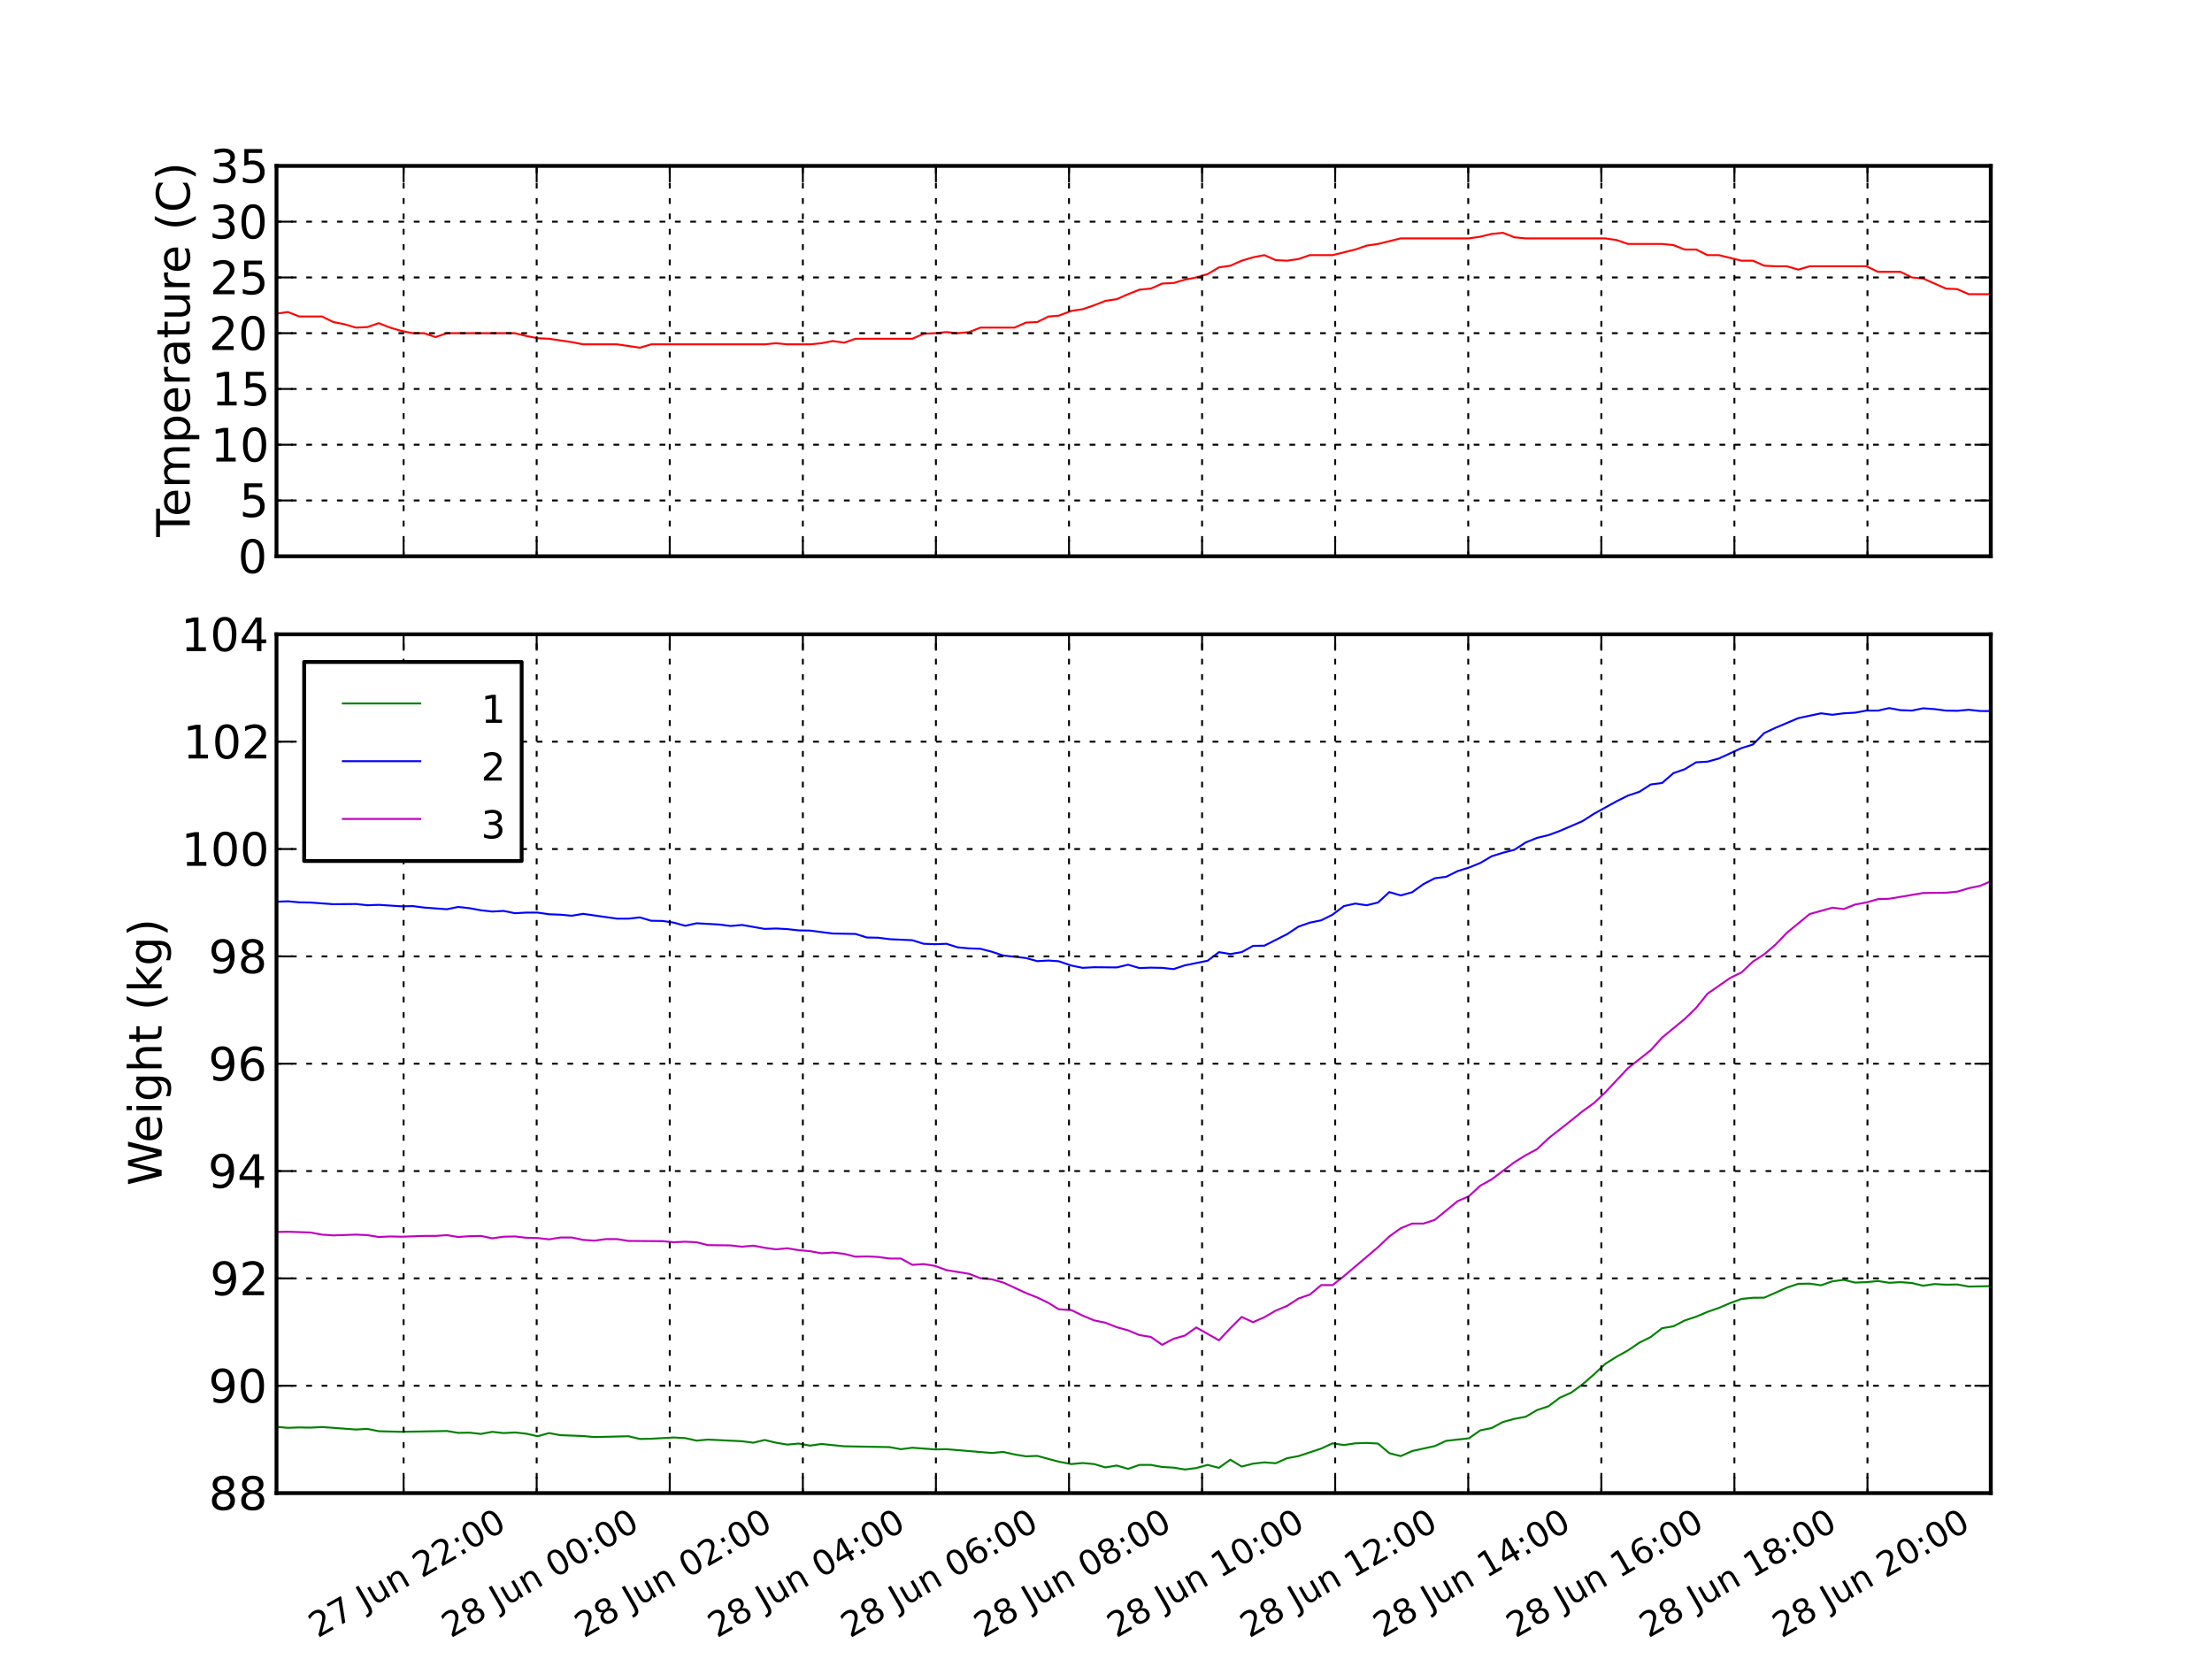 <?xml version="1.0" encoding="UTF-8" standalone="no"?>
<!DOCTYPE svg PUBLIC "-//W3C//DTD SVG 1.1//EN" "http://www.w3.org/Graphics/SVG/1.1/DTD/svg11.dtd">
<!-- Created with matplotlib (http://matplotlib.sourceforge.net/) -->
<svg height="432pt" version="1.1" viewBox="0 0 576 432" width="576pt" xmlns="http://www.w3.org/2000/svg" xmlns:xlink="http://www.w3.org/1999/xlink">
 <defs>
  <style type="text/css">
*{stroke-linecap:square;stroke-linejoin:round;}
  </style>
 </defs>
 <g id="figure_1">
  <g id="patch_1">
   <path d=" M0 432 L576 432 L576 0 L0 0 z " style="fill:#ffffff;"/>
  </g>
  <g id="axes_1">
   <g id="patch_2">
    <path d=" M72 144.847 L518.4 144.847 L518.4 43.2 L72 43.2 z " style="fill:#ffffff;"/>
   </g>
   <g id="line2d_1">
    <path clip-path="url(#pfd6a83a59a)" d=" M72 81.681 L74.955 81.245 L77.915 82.407 L83.835 82.407 L86.79 83.859 L89.746 84.44 L92.706 85.311 L95.67 85.166 L98.626 84.149 L101.585 85.311 L104.541 86.182 L107.496 86.763 L110.451 86.763 L113.406 87.779 L116.361 86.763 L134.088 86.763 L137.048 87.489 L140.008 88.07 L142.968 88.215 L148.883 89.086 L151.838 89.667 L160.703 89.667 L166.619 90.538 L169.574 89.667 L199.116 89.667 L202.071 89.377 L205.026 89.667 L210.937 89.667 L213.892 89.377 L216.847 88.796 L219.802 89.232 L222.762 88.215 L237.567 88.215 L240.527 86.908 L243.482 86.763 L246.437 86.473 L249.388 86.763 L252.343 86.473 L255.303 85.311 L264.187 85.311 L267.143 84.004 L270.098 83.859 L273.058 82.407 L275.7 82.199 L278.973 80.955 L281.928 80.519 L284.888 79.502 L287.843 78.341 L290.799 77.905 L293.759 76.598 L296.714 75.437 L299.669 75.146 L302.629 73.839 L305.589 73.694 L308.549 72.823 L311.504 72.242 L314.459 71.371 L317.419 69.628 L320.374 69.193 L323.33 67.886 L326.29 67.014 L329.245 66.434 L332.205 67.74 L335.165 67.886 L338.125 67.45 L341.08 66.434 L346.99 66.434 L352.905 64.981 L355.865 63.965 L358.821 63.529 L364.736 62.077 L382.5 62.077 L385.46 61.642 L388.416 60.916 L391.371 60.625 L394.331 61.787 L397.291 62.077 L418.015 62.077 L420.975 62.513 L423.931 63.529 L432.796 63.529 L435.747 63.82 L438.707 64.981 L441.667 64.981 L444.626 66.434 L447.582 66.434 L453.497 67.886 L456.442 67.886 L459.412 69.193 L462.367 69.338 L465.322 69.338 L468.278 70.209 L471.238 69.338 L486.009 69.338 L489.05 70.79 L494.889 70.79 L497.844 72.242 L500.799 72.532 L506.714 75.146 L509.669 75.291 L512.629 76.598 L518.4 76.598 L518.4 76.598" style="fill:none;stroke:#ff0000;stroke-width:0.5;"/>
   </g>
   <g id="matplotlib.axis_1">
    <g id="xtick_1">
     <g id="line2d_2">
      <path clip-path="url(#pfd6a83a59a)" d=" M105.099 144.847 L105.099 43.2" style="fill:none;stroke:#000000;stroke-dasharray:1,3;stroke-dashoffset:0.0;stroke-linecap:butt;stroke-width:0.5;"/>
     </g>
     <g id="line2d_3">
      <defs>
       <path d=" M0 0 L0 -4" id="mb3608525f6"/>
      </defs>
      <g>
       <use style="stroke:#000000;stroke-linecap:butt;stroke-width:0.5;" x="105.099" xlink:href="#mb3608525f6" y="144.847"/>
      </g>
     </g>
     <g id="line2d_4">
      <defs>
       <path d=" M0 0 L0 4" id="m2b70b2d34c"/>
      </defs>
      <g>
       <use style="stroke:#000000;stroke-linecap:butt;stroke-width:0.5;" x="105.099" xlink:href="#m2b70b2d34c" y="43.2"/>
      </g>
     </g>
    </g>
    <g id="xtick_2">
     <g id="line2d_5">
      <path clip-path="url(#pfd6a83a59a)" d=" M139.752 144.847 L139.752 43.2" style="fill:none;stroke:#000000;stroke-dasharray:1,3;stroke-dashoffset:0.0;stroke-linecap:butt;stroke-width:0.5;"/>
     </g>
     <g id="line2d_6">
      <defs>
       <path d=" M0 0 L0 -4" id="mb3608525f6"/>
      </defs>
      <g>
       <use style="stroke:#000000;stroke-linecap:butt;stroke-width:0.5;" x="139.752" xlink:href="#mb3608525f6" y="144.847"/>
      </g>
     </g>
     <g id="line2d_7">
      <defs>
       <path d=" M0 0 L0 4" id="m2b70b2d34c"/>
      </defs>
      <g>
       <use style="stroke:#000000;stroke-linecap:butt;stroke-width:0.5;" x="139.752" xlink:href="#m2b70b2d34c" y="43.2"/>
      </g>
     </g>
    </g>
    <g id="xtick_3">
     <g id="line2d_8">
      <path clip-path="url(#pfd6a83a59a)" d=" M174.406 144.847 L174.406 43.2" style="fill:none;stroke:#000000;stroke-dasharray:1,3;stroke-dashoffset:0.0;stroke-linecap:butt;stroke-width:0.5;"/>
     </g>
     <g id="line2d_9">
      <defs>
       <path d=" M0 0 L0 -4" id="mb3608525f6"/>
      </defs>
      <g>
       <use style="stroke:#000000;stroke-linecap:butt;stroke-width:0.5;" x="174.406" xlink:href="#mb3608525f6" y="144.847"/>
      </g>
     </g>
     <g id="line2d_10">
      <defs>
       <path d=" M0 0 L0 4" id="m2b70b2d34c"/>
      </defs>
      <g>
       <use style="stroke:#000000;stroke-linecap:butt;stroke-width:0.5;" x="174.406" xlink:href="#m2b70b2d34c" y="43.2"/>
      </g>
     </g>
    </g>
    <g id="xtick_4">
     <g id="line2d_11">
      <path clip-path="url(#pfd6a83a59a)" d=" M209.06 144.847 L209.06 43.2" style="fill:none;stroke:#000000;stroke-dasharray:1,3;stroke-dashoffset:0.0;stroke-linecap:butt;stroke-width:0.5;"/>
     </g>
     <g id="line2d_12">
      <defs>
       <path d=" M0 0 L0 -4" id="mb3608525f6"/>
      </defs>
      <g>
       <use style="stroke:#000000;stroke-linecap:butt;stroke-width:0.5;" x="209.06" xlink:href="#mb3608525f6" y="144.847"/>
      </g>
     </g>
     <g id="line2d_13">
      <defs>
       <path d=" M0 0 L0 4" id="m2b70b2d34c"/>
      </defs>
      <g>
       <use style="stroke:#000000;stroke-linecap:butt;stroke-width:0.5;" x="209.06" xlink:href="#m2b70b2d34c" y="43.2"/>
      </g>
     </g>
    </g>
    <g id="xtick_5">
     <g id="line2d_14">
      <path clip-path="url(#pfd6a83a59a)" d=" M243.713 144.847 L243.713 43.2" style="fill:none;stroke:#000000;stroke-dasharray:1,3;stroke-dashoffset:0.0;stroke-linecap:butt;stroke-width:0.5;"/>
     </g>
     <g id="line2d_15">
      <defs>
       <path d=" M0 0 L0 -4" id="mb3608525f6"/>
      </defs>
      <g>
       <use style="stroke:#000000;stroke-linecap:butt;stroke-width:0.5;" x="243.713" xlink:href="#mb3608525f6" y="144.847"/>
      </g>
     </g>
     <g id="line2d_16">
      <defs>
       <path d=" M0 0 L0 4" id="m2b70b2d34c"/>
      </defs>
      <g>
       <use style="stroke:#000000;stroke-linecap:butt;stroke-width:0.5;" x="243.713" xlink:href="#m2b70b2d34c" y="43.2"/>
      </g>
     </g>
    </g>
    <g id="xtick_6">
     <g id="line2d_17">
      <path clip-path="url(#pfd6a83a59a)" d=" M278.367 144.847 L278.367 43.2" style="fill:none;stroke:#000000;stroke-dasharray:1,3;stroke-dashoffset:0.0;stroke-linecap:butt;stroke-width:0.5;"/>
     </g>
     <g id="line2d_18">
      <defs>
       <path d=" M0 0 L0 -4" id="mb3608525f6"/>
      </defs>
      <g>
       <use style="stroke:#000000;stroke-linecap:butt;stroke-width:0.5;" x="278.367" xlink:href="#mb3608525f6" y="144.847"/>
      </g>
     </g>
     <g id="line2d_19">
      <defs>
       <path d=" M0 0 L0 4" id="m2b70b2d34c"/>
      </defs>
      <g>
       <use style="stroke:#000000;stroke-linecap:butt;stroke-width:0.5;" x="278.367" xlink:href="#m2b70b2d34c" y="43.2"/>
      </g>
     </g>
    </g>
    <g id="xtick_7">
     <g id="line2d_20">
      <path clip-path="url(#pfd6a83a59a)" d=" M313.02 144.847 L313.02 43.2" style="fill:none;stroke:#000000;stroke-dasharray:1,3;stroke-dashoffset:0.0;stroke-linecap:butt;stroke-width:0.5;"/>
     </g>
     <g id="line2d_21">
      <defs>
       <path d=" M0 0 L0 -4" id="mb3608525f6"/>
      </defs>
      <g>
       <use style="stroke:#000000;stroke-linecap:butt;stroke-width:0.5;" x="313.02" xlink:href="#mb3608525f6" y="144.847"/>
      </g>
     </g>
     <g id="line2d_22">
      <defs>
       <path d=" M0 0 L0 4" id="m2b70b2d34c"/>
      </defs>
      <g>
       <use style="stroke:#000000;stroke-linecap:butt;stroke-width:0.5;" x="313.02" xlink:href="#m2b70b2d34c" y="43.2"/>
      </g>
     </g>
    </g>
    <g id="xtick_8">
     <g id="line2d_23">
      <path clip-path="url(#pfd6a83a59a)" d=" M347.674 144.847 L347.674 43.2" style="fill:none;stroke:#000000;stroke-dasharray:1,3;stroke-dashoffset:0.0;stroke-linecap:butt;stroke-width:0.5;"/>
     </g>
     <g id="line2d_24">
      <defs>
       <path d=" M0 0 L0 -4" id="mb3608525f6"/>
      </defs>
      <g>
       <use style="stroke:#000000;stroke-linecap:butt;stroke-width:0.5;" x="347.674" xlink:href="#mb3608525f6" y="144.847"/>
      </g>
     </g>
     <g id="line2d_25">
      <defs>
       <path d=" M0 0 L0 4" id="m2b70b2d34c"/>
      </defs>
      <g>
       <use style="stroke:#000000;stroke-linecap:butt;stroke-width:0.5;" x="347.674" xlink:href="#m2b70b2d34c" y="43.2"/>
      </g>
     </g>
    </g>
    <g id="xtick_9">
     <g id="line2d_26">
      <path clip-path="url(#pfd6a83a59a)" d=" M382.327 144.847 L382.327 43.2" style="fill:none;stroke:#000000;stroke-dasharray:1,3;stroke-dashoffset:0.0;stroke-linecap:butt;stroke-width:0.5;"/>
     </g>
     <g id="line2d_27">
      <defs>
       <path d=" M0 0 L0 -4" id="mb3608525f6"/>
      </defs>
      <g>
       <use style="stroke:#000000;stroke-linecap:butt;stroke-width:0.5;" x="382.327" xlink:href="#mb3608525f6" y="144.847"/>
      </g>
     </g>
     <g id="line2d_28">
      <defs>
       <path d=" M0 0 L0 4" id="m2b70b2d34c"/>
      </defs>
      <g>
       <use style="stroke:#000000;stroke-linecap:butt;stroke-width:0.5;" x="382.327" xlink:href="#m2b70b2d34c" y="43.2"/>
      </g>
     </g>
    </g>
    <g id="xtick_10">
     <g id="line2d_29">
      <path clip-path="url(#pfd6a83a59a)" d=" M416.981 144.847 L416.981 43.2" style="fill:none;stroke:#000000;stroke-dasharray:1,3;stroke-dashoffset:0.0;stroke-linecap:butt;stroke-width:0.5;"/>
     </g>
     <g id="line2d_30">
      <defs>
       <path d=" M0 0 L0 -4" id="mb3608525f6"/>
      </defs>
      <g>
       <use style="stroke:#000000;stroke-linecap:butt;stroke-width:0.5;" x="416.981" xlink:href="#mb3608525f6" y="144.847"/>
      </g>
     </g>
     <g id="line2d_31">
      <defs>
       <path d=" M0 0 L0 4" id="m2b70b2d34c"/>
      </defs>
      <g>
       <use style="stroke:#000000;stroke-linecap:butt;stroke-width:0.5;" x="416.981" xlink:href="#m2b70b2d34c" y="43.2"/>
      </g>
     </g>
    </g>
    <g id="xtick_11">
     <g id="line2d_32">
      <path clip-path="url(#pfd6a83a59a)" d=" M451.634 144.847 L451.634 43.2" style="fill:none;stroke:#000000;stroke-dasharray:1,3;stroke-dashoffset:0.0;stroke-linecap:butt;stroke-width:0.5;"/>
     </g>
     <g id="line2d_33">
      <defs>
       <path d=" M0 0 L0 -4" id="mb3608525f6"/>
      </defs>
      <g>
       <use style="stroke:#000000;stroke-linecap:butt;stroke-width:0.5;" x="451.634" xlink:href="#mb3608525f6" y="144.847"/>
      </g>
     </g>
     <g id="line2d_34">
      <defs>
       <path d=" M0 0 L0 4" id="m2b70b2d34c"/>
      </defs>
      <g>
       <use style="stroke:#000000;stroke-linecap:butt;stroke-width:0.5;" x="451.634" xlink:href="#m2b70b2d34c" y="43.2"/>
      </g>
     </g>
    </g>
    <g id="xtick_12">
     <g id="line2d_35">
      <path clip-path="url(#pfd6a83a59a)" d=" M486.288 144.847 L486.288 43.2" style="fill:none;stroke:#000000;stroke-dasharray:1,3;stroke-dashoffset:0.0;stroke-linecap:butt;stroke-width:0.5;"/>
     </g>
     <g id="line2d_36">
      <defs>
       <path d=" M0 0 L0 -4" id="mb3608525f6"/>
      </defs>
      <g>
       <use style="stroke:#000000;stroke-linecap:butt;stroke-width:0.5;" x="486.288" xlink:href="#mb3608525f6" y="144.847"/>
      </g>
     </g>
     <g id="line2d_37">
      <defs>
       <path d=" M0 0 L0 4" id="m2b70b2d34c"/>
      </defs>
      <g>
       <use style="stroke:#000000;stroke-linecap:butt;stroke-width:0.5;" x="486.288" xlink:href="#m2b70b2d34c" y="43.2"/>
      </g>
     </g>
    </g>
   </g>
   <g id="matplotlib.axis_2">
    <g id="ytick_1">
     <g id="line2d_38">
      <path clip-path="url(#pfd6a83a59a)" d=" M72 144.847 L518.4 144.847" style="fill:none;stroke:#000000;stroke-dasharray:1,3;stroke-dashoffset:0.0;stroke-linecap:butt;stroke-width:0.5;"/>
     </g>
     <g id="line2d_39">
      <defs>
       <path d=" M0 0 L4 0" id="mf6f51d933e"/>
      </defs>
      <g>
       <use style="stroke:#000000;stroke-linecap:butt;stroke-width:0.5;" x="72.0" xlink:href="#mf6f51d933e" y="144.847"/>
      </g>
     </g>
     <g id="line2d_40">
      <defs>
       <path d=" M0 0 L-4 0" id="md2dc188fb6"/>
      </defs>
      <g>
       <use style="stroke:#000000;stroke-linecap:butt;stroke-width:0.5;" x="518.4" xlink:href="#md2dc188fb6" y="144.847"/>
      </g>
     </g>
     <g id="text_1">
      <!-- 0 -->
      <defs>
       <path d=" M31.781 66.406 Q24.172 66.406 20.328 58.906 Q16.5 51.422 16.5 36.375 Q16.5 21.391 20.328 13.891 Q24.172 6.391 31.781 6.391 Q39.453 6.391 43.281 13.891 Q47.125 21.391 47.125 36.375 Q47.125 51.422 43.281 58.906 Q39.453 66.406 31.781 66.406 M31.781 74.219 Q44.047 74.219 50.516 64.516 Q56.984 54.828 56.984 36.375 Q56.984 17.969 50.516 8.266 Q44.047 -1.422 31.781 -1.422 Q19.531 -1.422 13.062 8.266 Q6.594 17.969 6.594 36.375 Q6.594 54.828 13.062 64.516 Q19.531 74.219 31.781 74.219" id="BitstreamVeraSans-Roman-30"/>
      </defs>
      <g transform="translate(61.953 149.215)scale(0.12 -0.12)">
       <use xlink:href="#BitstreamVeraSans-Roman-30"/>
      </g>
     </g>
    </g>
    <g id="ytick_2">
     <g id="line2d_41">
      <path clip-path="url(#pfd6a83a59a)" d=" M72 130.326 L518.4 130.326" style="fill:none;stroke:#000000;stroke-dasharray:1,3;stroke-dashoffset:0.0;stroke-linecap:butt;stroke-width:0.5;"/>
     </g>
     <g id="line2d_42">
      <defs>
       <path d=" M0 0 L4 0" id="mf6f51d933e"/>
      </defs>
      <g>
       <use style="stroke:#000000;stroke-linecap:butt;stroke-width:0.5;" x="72.0" xlink:href="#mf6f51d933e" y="130.326"/>
      </g>
     </g>
     <g id="line2d_43">
      <defs>
       <path d=" M0 0 L-4 0" id="md2dc188fb6"/>
      </defs>
      <g>
       <use style="stroke:#000000;stroke-linecap:butt;stroke-width:0.5;" x="518.4" xlink:href="#md2dc188fb6" y="130.326"/>
      </g>
     </g>
     <g id="text_2">
      <!-- 5 -->
      <defs>
       <path d=" M10.797 72.906 L49.516 72.906 L49.516 64.594 L19.828 64.594 L19.828 46.734 Q21.969 47.469 24.109 47.828 Q26.266 48.188 28.422 48.188 Q40.625 48.188 47.75 41.5 Q54.891 34.812 54.891 23.391 Q54.891 11.625 47.562 5.094 Q40.234 -1.422 26.906 -1.422 Q22.312 -1.422 17.547 -0.641 Q12.797 0.141 7.719 1.703 L7.719 11.625 Q12.109 9.234 16.797 8.062 Q21.484 6.891 26.703 6.891 Q35.156 6.891 40.078 11.328 Q45.016 15.766 45.016 23.391 Q45.016 31 40.078 35.438 Q35.156 39.891 26.703 39.891 Q22.75 39.891 18.812 39.016 Q14.891 38.141 10.797 36.281 z " id="BitstreamVeraSans-Roman-35"/>
      </defs>
      <g transform="translate(62.339 134.615)scale(0.12 -0.12)">
       <use xlink:href="#BitstreamVeraSans-Roman-35"/>
      </g>
     </g>
    </g>
    <g id="ytick_3">
     <g id="line2d_44">
      <path clip-path="url(#pfd6a83a59a)" d=" M72 115.805 L518.4 115.805" style="fill:none;stroke:#000000;stroke-dasharray:1,3;stroke-dashoffset:0.0;stroke-linecap:butt;stroke-width:0.5;"/>
     </g>
     <g id="line2d_45">
      <defs>
       <path d=" M0 0 L4 0" id="mf6f51d933e"/>
      </defs>
      <g>
       <use style="stroke:#000000;stroke-linecap:butt;stroke-width:0.5;" x="72.0" xlink:href="#mf6f51d933e" y="115.805"/>
      </g>
     </g>
     <g id="line2d_46">
      <defs>
       <path d=" M0 0 L-4 0" id="md2dc188fb6"/>
      </defs>
      <g>
       <use style="stroke:#000000;stroke-linecap:butt;stroke-width:0.5;" x="518.4" xlink:href="#md2dc188fb6" y="115.805"/>
      </g>
     </g>
     <g id="text_3">
      <!-- 10 -->
      <defs>
       <path d=" M12.406 8.297 L28.516 8.297 L28.516 63.922 L10.984 60.406 L10.984 69.391 L28.422 72.906 L38.281 72.906 L38.281 8.297 L54.391 8.297 L54.391 0 L12.406 0 z " id="BitstreamVeraSans-Roman-31"/>
      </defs>
      <g transform="translate(54.845 120.173)scale(0.12 -0.12)">
       <use xlink:href="#BitstreamVeraSans-Roman-31"/>
       <use x="63.623" xlink:href="#BitstreamVeraSans-Roman-30"/>
      </g>
     </g>
    </g>
    <g id="ytick_4">
     <g id="line2d_47">
      <path clip-path="url(#pfd6a83a59a)" d=" M72 101.284 L518.4 101.284" style="fill:none;stroke:#000000;stroke-dasharray:1,3;stroke-dashoffset:0.0;stroke-linecap:butt;stroke-width:0.5;"/>
     </g>
     <g id="line2d_48">
      <defs>
       <path d=" M0 0 L4 0" id="mf6f51d933e"/>
      </defs>
      <g>
       <use style="stroke:#000000;stroke-linecap:butt;stroke-width:0.5;" x="72.0" xlink:href="#mf6f51d933e" y="101.284"/>
      </g>
     </g>
     <g id="line2d_49">
      <defs>
       <path d=" M0 0 L-4 0" id="md2dc188fb6"/>
      </defs>
      <g>
       <use style="stroke:#000000;stroke-linecap:butt;stroke-width:0.5;" x="518.4" xlink:href="#md2dc188fb6" y="101.284"/>
      </g>
     </g>
     <g id="text_4">
      <!-- 15 -->
      <g transform="translate(55.096 105.573)scale(0.12 -0.12)">
       <use xlink:href="#BitstreamVeraSans-Roman-31"/>
       <use x="63.623" xlink:href="#BitstreamVeraSans-Roman-35"/>
      </g>
     </g>
    </g>
    <g id="ytick_5">
     <g id="line2d_50">
      <path clip-path="url(#pfd6a83a59a)" d=" M72 86.763 L518.4 86.763" style="fill:none;stroke:#000000;stroke-dasharray:1,3;stroke-dashoffset:0.0;stroke-linecap:butt;stroke-width:0.5;"/>
     </g>
     <g id="line2d_51">
      <defs>
       <path d=" M0 0 L4 0" id="mf6f51d933e"/>
      </defs>
      <g>
       <use style="stroke:#000000;stroke-linecap:butt;stroke-width:0.5;" x="72.0" xlink:href="#mf6f51d933e" y="86.763"/>
      </g>
     </g>
     <g id="line2d_52">
      <defs>
       <path d=" M0 0 L-4 0" id="md2dc188fb6"/>
      </defs>
      <g>
       <use style="stroke:#000000;stroke-linecap:butt;stroke-width:0.5;" x="518.4" xlink:href="#md2dc188fb6" y="86.763"/>
      </g>
     </g>
     <g id="text_5">
      <!-- 20 -->
      <defs>
       <path d=" M19.188 8.297 L53.609 8.297 L53.609 0 L7.328 0 L7.328 8.297 Q12.938 14.109 22.625 23.891 Q32.328 33.688 34.812 36.531 Q39.547 41.844 41.422 45.531 Q43.312 49.219 43.312 52.781 Q43.312 58.594 39.234 62.25 Q35.156 65.922 28.609 65.922 Q23.969 65.922 18.812 64.312 Q13.672 62.703 7.812 59.422 L7.812 69.391 Q13.766 71.781 18.938 73 Q24.125 74.219 28.422 74.219 Q39.75 74.219 46.484 68.547 Q53.219 62.891 53.219 53.422 Q53.219 48.922 51.531 44.891 Q49.859 40.875 45.406 35.406 Q44.188 33.984 37.641 27.219 Q31.109 20.453 19.188 8.297" id="BitstreamVeraSans-Roman-32"/>
      </defs>
      <g transform="translate(54.406 91.131)scale(0.12 -0.12)">
       <use xlink:href="#BitstreamVeraSans-Roman-32"/>
       <use x="63.623" xlink:href="#BitstreamVeraSans-Roman-30"/>
      </g>
     </g>
    </g>
    <g id="ytick_6">
     <g id="line2d_53">
      <path clip-path="url(#pfd6a83a59a)" d=" M72 72.242 L518.4 72.242" style="fill:none;stroke:#000000;stroke-dasharray:1,3;stroke-dashoffset:0.0;stroke-linecap:butt;stroke-width:0.5;"/>
     </g>
     <g id="line2d_54">
      <defs>
       <path d=" M0 0 L4 0" id="mf6f51d933e"/>
      </defs>
      <g>
       <use style="stroke:#000000;stroke-linecap:butt;stroke-width:0.5;" x="72.0" xlink:href="#mf6f51d933e" y="72.242"/>
      </g>
     </g>
     <g id="line2d_55">
      <defs>
       <path d=" M0 0 L-4 0" id="md2dc188fb6"/>
      </defs>
      <g>
       <use style="stroke:#000000;stroke-linecap:butt;stroke-width:0.5;" x="518.4" xlink:href="#md2dc188fb6" y="72.242"/>
      </g>
     </g>
     <g id="text_6">
      <!-- 25 -->
      <g transform="translate(54.657 76.61)scale(0.12 -0.12)">
       <use xlink:href="#BitstreamVeraSans-Roman-32"/>
       <use x="63.623" xlink:href="#BitstreamVeraSans-Roman-35"/>
      </g>
     </g>
    </g>
    <g id="ytick_7">
     <g id="line2d_56">
      <path clip-path="url(#pfd6a83a59a)" d=" M72 57.721 L518.4 57.721" style="fill:none;stroke:#000000;stroke-dasharray:1,3;stroke-dashoffset:0.0;stroke-linecap:butt;stroke-width:0.5;"/>
     </g>
     <g id="line2d_57">
      <defs>
       <path d=" M0 0 L4 0" id="mf6f51d933e"/>
      </defs>
      <g>
       <use style="stroke:#000000;stroke-linecap:butt;stroke-width:0.5;" x="72.0" xlink:href="#mf6f51d933e" y="57.721"/>
      </g>
     </g>
     <g id="line2d_58">
      <defs>
       <path d=" M0 0 L-4 0" id="md2dc188fb6"/>
      </defs>
      <g>
       <use style="stroke:#000000;stroke-linecap:butt;stroke-width:0.5;" x="518.4" xlink:href="#md2dc188fb6" y="57.721"/>
      </g>
     </g>
     <g id="text_7">
      <!-- 30 -->
      <defs>
       <path d=" M40.578 39.312 Q47.656 37.797 51.625 33 Q55.609 28.219 55.609 21.188 Q55.609 10.406 48.188 4.484 Q40.766 -1.422 27.094 -1.422 Q22.516 -1.422 17.656 -0.516 Q12.797 0.391 7.625 2.203 L7.625 11.719 Q11.719 9.328 16.594 8.109 Q21.484 6.891 26.812 6.891 Q36.078 6.891 40.938 10.547 Q45.797 14.203 45.797 21.188 Q45.797 27.641 41.281 31.266 Q36.766 34.906 28.719 34.906 L20.219 34.906 L20.219 43.016 L29.109 43.016 Q36.375 43.016 40.234 45.922 Q44.094 48.828 44.094 54.297 Q44.094 59.906 40.109 62.906 Q36.141 65.922 28.719 65.922 Q24.656 65.922 20.016 65.031 Q15.375 64.156 9.812 62.312 L9.812 71.094 Q15.438 72.656 20.344 73.438 Q25.25 74.219 29.594 74.219 Q40.828 74.219 47.359 69.109 Q53.906 64.016 53.906 55.328 Q53.906 49.266 50.438 45.094 Q46.969 40.922 40.578 39.312" id="BitstreamVeraSans-Roman-33"/>
      </defs>
      <g transform="translate(54.442 62.089)scale(0.12 -0.12)">
       <use xlink:href="#BitstreamVeraSans-Roman-33"/>
       <use x="63.623" xlink:href="#BitstreamVeraSans-Roman-30"/>
      </g>
     </g>
    </g>
    <g id="ytick_8">
     <g id="line2d_59">
      <path clip-path="url(#pfd6a83a59a)" d=" M72 43.2 L518.4 43.2" style="fill:none;stroke:#000000;stroke-dasharray:1,3;stroke-dashoffset:0.0;stroke-linecap:butt;stroke-width:0.5;"/>
     </g>
     <g id="line2d_60">
      <defs>
       <path d=" M0 0 L4 0" id="mf6f51d933e"/>
      </defs>
      <g>
       <use style="stroke:#000000;stroke-linecap:butt;stroke-width:0.5;" x="72.0" xlink:href="#mf6f51d933e" y="43.2"/>
      </g>
     </g>
     <g id="line2d_61">
      <defs>
       <path d=" M0 0 L-4 0" id="md2dc188fb6"/>
      </defs>
      <g>
       <use style="stroke:#000000;stroke-linecap:butt;stroke-width:0.5;" x="518.4" xlink:href="#md2dc188fb6" y="43.2"/>
      </g>
     </g>
     <g id="text_8">
      <!-- 35 -->
      <g transform="translate(54.693 47.568)scale(0.12 -0.12)">
       <use xlink:href="#BitstreamVeraSans-Roman-33"/>
       <use x="63.623" xlink:href="#BitstreamVeraSans-Roman-35"/>
      </g>
     </g>
    </g>
    <g id="text_9">
     <!-- Temperature (C) -->
     <defs>
      <path id="BitstreamVeraSans-Roman-20"/>
      <path d=" M41.109 46.297 Q39.594 47.172 37.812 47.578 Q36.031 48 33.891 48 Q26.266 48 22.188 43.047 Q18.109 38.094 18.109 28.812 L18.109 0 L9.078 0 L9.078 54.688 L18.109 54.688 L18.109 46.188 Q20.953 51.172 25.484 53.578 Q30.031 56 36.531 56 Q37.453 56 38.578 55.875 Q39.703 55.766 41.062 55.516 z " id="BitstreamVeraSans-Roman-72"/>
      <path d=" M52 44.188 Q55.375 50.25 60.062 53.125 Q64.75 56 71.094 56 Q79.641 56 84.281 50.016 Q88.922 44.047 88.922 33.016 L88.922 0 L79.891 0 L79.891 32.719 Q79.891 40.578 77.094 44.375 Q74.312 48.188 68.609 48.188 Q61.625 48.188 57.562 43.547 Q53.516 38.922 53.516 30.906 L53.516 0 L44.484 0 L44.484 32.719 Q44.484 40.625 41.703 44.406 Q38.922 48.188 33.109 48.188 Q26.219 48.188 22.156 43.531 Q18.109 38.875 18.109 30.906 L18.109 0 L9.078 0 L9.078 54.688 L18.109 54.688 L18.109 46.188 Q21.188 51.219 25.484 53.609 Q29.781 56 35.688 56 Q41.656 56 45.828 52.969 Q50 49.953 52 44.188" id="BitstreamVeraSans-Roman-6d"/>
      <path d=" M8.016 75.875 L15.828 75.875 Q23.141 64.359 26.781 53.312 Q30.422 42.281 30.422 31.391 Q30.422 20.453 26.781 9.375 Q23.141 -1.703 15.828 -13.188 L8.016 -13.188 Q14.5 -2 17.703 9.062 Q20.906 20.125 20.906 31.391 Q20.906 42.672 17.703 53.656 Q14.5 64.656 8.016 75.875" id="BitstreamVeraSans-Roman-29"/>
      <path d=" M-0.297 72.906 L61.375 72.906 L61.375 64.594 L35.5 64.594 L35.5 0 L25.594 0 L25.594 64.594 L-0.297 64.594 z " id="BitstreamVeraSans-Roman-54"/>
      <path d=" M31 75.875 Q24.469 64.656 21.281 53.656 Q18.109 42.672 18.109 31.391 Q18.109 20.125 21.312 9.062 Q24.516 -2 31 -13.188 L23.188 -13.188 Q15.875 -1.703 12.234 9.375 Q8.594 20.453 8.594 31.391 Q8.594 42.281 12.203 53.312 Q15.828 64.359 23.188 75.875 z " id="BitstreamVeraSans-Roman-28"/>
      <path d=" M56.203 29.594 L56.203 25.203 L14.891 25.203 Q15.484 15.922 20.484 11.062 Q25.484 6.203 34.422 6.203 Q39.594 6.203 44.453 7.469 Q49.312 8.734 54.109 11.281 L54.109 2.781 Q49.266 0.734 44.188 -0.344 Q39.109 -1.422 33.891 -1.422 Q20.797 -1.422 13.156 6.188 Q5.516 13.812 5.516 26.812 Q5.516 40.234 12.766 48.109 Q20.016 56 32.328 56 Q43.359 56 49.781 48.891 Q56.203 41.797 56.203 29.594 M47.219 32.234 Q47.125 39.594 43.094 43.984 Q39.062 48.391 32.422 48.391 Q24.906 48.391 20.391 44.141 Q15.875 39.891 15.188 32.172 z " id="BitstreamVeraSans-Roman-65"/>
      <path d=" M64.406 67.281 L64.406 56.891 Q59.422 61.531 53.781 63.812 Q48.141 66.109 41.797 66.109 Q29.297 66.109 22.656 58.469 Q16.016 50.828 16.016 36.375 Q16.016 21.969 22.656 14.328 Q29.297 6.688 41.797 6.688 Q48.141 6.688 53.781 8.984 Q59.422 11.281 64.406 15.922 L64.406 5.609 Q59.234 2.094 53.438 0.328 Q47.656 -1.422 41.219 -1.422 Q24.656 -1.422 15.125 8.703 Q5.609 18.844 5.609 36.375 Q5.609 53.953 15.125 64.078 Q24.656 74.219 41.219 74.219 Q47.75 74.219 53.531 72.484 Q59.328 70.75 64.406 67.281" id="BitstreamVeraSans-Roman-43"/>
      <path d=" M18.312 70.219 L18.312 54.688 L36.812 54.688 L36.812 47.703 L18.312 47.703 L18.312 18.016 Q18.312 11.328 20.141 9.422 Q21.969 7.516 27.594 7.516 L36.812 7.516 L36.812 0 L27.594 0 Q17.188 0 13.234 3.875 Q9.281 7.766 9.281 18.016 L9.281 47.703 L2.688 47.703 L2.688 54.688 L9.281 54.688 L9.281 70.219 z " id="BitstreamVeraSans-Roman-74"/>
      <path d=" M8.5 21.578 L8.5 54.688 L17.484 54.688 L17.484 21.922 Q17.484 14.156 20.5 10.266 Q23.531 6.391 29.594 6.391 Q36.859 6.391 41.078 11.031 Q45.312 15.672 45.312 23.688 L45.312 54.688 L54.297 54.688 L54.297 0 L45.312 0 L45.312 8.406 Q42.047 3.422 37.719 1 Q33.406 -1.422 27.688 -1.422 Q18.266 -1.422 13.375 4.438 Q8.5 10.297 8.5 21.578" id="BitstreamVeraSans-Roman-75"/>
      <path d=" M34.281 27.484 Q23.391 27.484 19.188 25 Q14.984 22.516 14.984 16.5 Q14.984 11.719 18.141 8.906 Q21.297 6.109 26.703 6.109 Q34.188 6.109 38.703 11.406 Q43.219 16.703 43.219 25.484 L43.219 27.484 z  M52.203 31.203 L52.203 0 L43.219 0 L43.219 8.297 Q40.141 3.328 35.547 0.953 Q30.953 -1.422 24.312 -1.422 Q15.922 -1.422 10.953 3.297 Q6 8.016 6 15.922 Q6 25.141 12.172 29.828 Q18.359 34.516 30.609 34.516 L43.219 34.516 L43.219 35.406 Q43.219 41.609 39.141 45 Q35.062 48.391 27.688 48.391 Q23 48.391 18.547 47.266 Q14.109 46.141 10.016 43.891 L10.016 52.203 Q14.938 54.109 19.578 55.047 Q24.219 56 28.609 56 Q40.484 56 46.344 49.844 Q52.203 43.703 52.203 31.203" id="BitstreamVeraSans-Roman-61"/>
      <path d=" M18.109 8.203 L18.109 -20.797 L9.078 -20.797 L9.078 54.688 L18.109 54.688 L18.109 46.391 Q20.953 51.266 25.266 53.625 Q29.594 56 35.594 56 Q45.562 56 51.781 48.094 Q58.016 40.188 58.016 27.297 Q58.016 14.406 51.781 6.484 Q45.562 -1.422 35.594 -1.422 Q29.594 -1.422 25.266 0.953 Q20.953 3.328 18.109 8.203 M48.688 27.297 Q48.688 37.203 44.609 42.844 Q40.531 48.484 33.406 48.484 Q26.266 48.484 22.188 42.844 Q18.109 37.203 18.109 27.297 Q18.109 17.391 22.188 11.75 Q26.266 6.109 33.406 6.109 Q40.531 6.109 44.609 11.75 Q48.688 17.391 48.688 27.297" id="BitstreamVeraSans-Roman-70"/>
     </defs>
     <g transform="translate(49.406 139.812)rotate(-90.0)scale(0.12 -0.12)">
      <use xlink:href="#BitstreamVeraSans-Roman-54"/>
      <use x="44.084" xlink:href="#BitstreamVeraSans-Roman-65"/>
      <use x="105.607" xlink:href="#BitstreamVeraSans-Roman-6d"/>
      <use x="203.02" xlink:href="#BitstreamVeraSans-Roman-70"/>
      <use x="266.496" xlink:href="#BitstreamVeraSans-Roman-65"/>
      <use x="328.02" xlink:href="#BitstreamVeraSans-Roman-72"/>
      <use x="369.133" xlink:href="#BitstreamVeraSans-Roman-61"/>
      <use x="430.412" xlink:href="#BitstreamVeraSans-Roman-74"/>
      <use x="469.621" xlink:href="#BitstreamVeraSans-Roman-75"/>
      <use x="533.0" xlink:href="#BitstreamVeraSans-Roman-72"/>
      <use x="571.863" xlink:href="#BitstreamVeraSans-Roman-65"/>
      <use x="633.387" xlink:href="#BitstreamVeraSans-Roman-20"/>
      <use x="665.174" xlink:href="#BitstreamVeraSans-Roman-28"/>
      <use x="704.188" xlink:href="#BitstreamVeraSans-Roman-43"/>
      <use x="774.012" xlink:href="#BitstreamVeraSans-Roman-29"/>
     </g>
    </g>
   </g>
   <g id="patch_3">
    <path d=" M72 43.2 L518.4 43.2" style="fill:none;stroke:#000000;"/>
   </g>
   <g id="patch_4">
    <path d=" M518.4 144.847 L518.4 43.2" style="fill:none;stroke:#000000;"/>
   </g>
   <g id="patch_5">
    <path d=" M72 144.847 L518.4 144.847" style="fill:none;stroke:#000000;"/>
   </g>
   <g id="patch_6">
    <path d=" M72 144.847 L72 43.2" style="fill:none;stroke:#000000;"/>
   </g>
  </g>
  <g id="axes_2">
   <g id="patch_7">
    <path d=" M72 388.8 L518.4 388.8 L518.4 165.176 L72 165.176 z " style="fill:#ffffff;"/>
   </g>
   <g id="line2d_62">
    <path clip-path="url(#p97f0b5ab72)" d=" M72 371.536 L74.955 371.809 L77.915 371.7 L80.875 371.754 L83.835 371.591 L92.706 372.245 L95.67 372.081 L98.626 372.681 L104.541 372.844 L116.361 372.626 L119.317 373.117 L122.272 373.063 L125.227 373.39 L128.182 372.844 L131.137 373.172 L134.088 373.008 L137.048 373.335 L140.008 373.989 L142.968 373.172 L145.928 373.717 L151.838 373.935 L154.793 374.207 L163.659 373.989 L166.619 374.698 L169.574 374.643 L175.479 374.316 L178.434 374.48 L181.39 375.134 L184.345 374.861 L193.21 375.297 L196.161 375.679 L199.116 374.97 L202.071 375.679 L205.026 376.169 L207.981 375.897 L210.937 376.442 L213.892 376.006 L219.802 376.606 L231.647 376.824 L234.607 377.369 L237.567 376.987 L243.482 377.423 L246.437 377.369 L258.268 378.35 L261.228 378.077 L264.187 378.731 L267.143 379.222 L270.098 379.113 L275.7 380.616 L278.973 381.239 L281.928 380.966 L284.888 381.239 L287.843 382.111 L290.799 381.62 L293.759 382.492 L296.714 381.457 L299.669 381.457 L302.629 382.002 L305.589 382.165 L308.549 382.656 L311.504 382.274 L314.459 381.457 L317.419 382.22 L320.374 380.094 L323.33 381.893 L326.29 381.13 L329.245 380.803 L332.205 381.021 L335.165 379.713 L338.125 379.167 L344.035 377.205 L346.99 375.842 L349.945 376.278 L352.905 375.842 L355.865 375.733 L358.821 375.897 L361.776 378.404 L364.736 379.167 L367.696 377.859 L373.616 376.551 L376.58 375.188 L382.5 374.534 L385.46 372.463 L388.416 371.863 L391.371 370.283 L394.331 369.465 L397.291 368.92 L400.251 367.176 L403.211 366.194 L406.171 363.96 L409.131 362.651 L412.091 360.471 L415.055 357.909 L418.015 355.129 L420.975 353.276 L423.931 351.641 L426.886 349.624 L429.841 348.152 L432.796 345.863 L435.747 345.372 L438.707 343.846 L441.667 342.865 L444.626 341.611 L447.582 340.576 L450.537 339.322 L453.497 338.232 L456.442 337.935 L459.412 337.905 L465.322 335.288 L468.278 334.307 L471.238 334.253 L474.188 334.689 L477.143 333.653 L480.098 333.271 L483.053 333.98 L486.009 333.871 L489.05 333.574 L491.929 334.035 L494.889 333.871 L497.844 334.089 L500.799 334.798 L503.759 334.362 L506.714 334.525 L509.669 334.471 L512.629 335.016 L518.4 334.907 L518.4 334.907" style="fill:none;stroke:#008000;stroke-width:0.5;"/>
   </g>
   <g id="line2d_63">
    <path clip-path="url(#p97f0b5ab72)" d=" M72 234.802 L74.955 234.693 L77.915 234.965 L80.875 235.02 L86.79 235.456 L92.706 235.401 L95.67 235.728 L98.626 235.619 L104.541 236.001 L107.496 235.946 L110.451 236.328 L116.361 236.764 L119.317 236.164 L122.272 236.491 L125.227 237.036 L128.182 237.364 L131.137 237.2 L134.088 237.8 L137.048 237.636 L140.008 237.636 L142.968 238.072 L145.928 238.181 L148.883 238.454 L151.838 237.963 L160.703 239.217 L163.659 239.217 L166.619 238.89 L169.574 239.762 L172.524 239.816 L175.479 240.252 L178.434 241.07 L181.39 240.416 L187.3 240.743 L190.255 241.125 L193.21 240.852 L199.116 241.888 L202.071 241.779 L205.026 241.942 L207.981 242.269 L210.937 242.324 L216.847 243.087 L222.762 243.196 L225.727 244.123 L228.687 244.177 L231.647 244.559 L237.567 244.831 L240.527 245.758 L243.482 245.867 L246.437 245.758 L249.388 246.684 L252.343 246.957 L255.303 247.066 L258.268 247.829 L261.228 248.81 L267.143 249.464 L270.098 250.282 L273.058 250.118 L275.7 250.313 L278.973 251.427 L281.928 252.026 L284.888 251.863 L290.799 251.917 L293.759 251.209 L296.714 252.081 L299.669 251.972 L302.629 252.026 L305.589 252.353 L308.549 251.372 L314.459 250.173 L317.419 247.938 L320.374 248.429 L323.33 247.938 L326.29 246.303 L329.245 246.248 L335.165 243.25 L338.125 241.288 L341.08 240.252 L344.035 239.653 L346.99 238.181 L349.945 235.946 L352.905 235.292 L355.865 235.728 L358.821 235.02 L361.776 232.294 L364.736 233.166 L367.696 232.349 L370.656 230.223 L373.616 228.697 L376.58 228.315 L379.54 226.843 L382.5 225.917 L385.46 224.718 L388.416 222.973 L391.371 222.047 L394.331 221.284 L397.291 219.376 L400.251 218.177 L403.211 217.468 L406.171 216.378 L412.091 213.816 L415.055 211.908 L420.975 208.638 L423.931 207.166 L426.886 206.185 L429.841 204.277 L432.796 203.895 L435.747 201.334 L438.707 200.298 L441.667 198.499 L444.626 198.336 L447.582 197.518 L453.497 194.793 L456.442 193.884 L459.412 190.868 L462.367 189.505 L468.278 186.998 L474.188 185.744 L477.143 186.126 L480.098 185.744 L483.053 185.581 L486.009 185.036 L489.05 185.042 L491.929 184.382 L494.889 184.927 L497.844 185.036 L500.799 184.436 L503.759 184.654 L506.714 185.036 L509.669 185.09 L512.629 184.818 L515.589 185.145 L518.4 185.163 L518.4 185.163" style="fill:none;stroke:#0000ff;stroke-width:0.5;"/>
   </g>
   <g id="line2d_64">
    <path clip-path="url(#p97f0b5ab72)" d=" M72 320.806 L74.955 320.737 L80.875 320.943 L83.835 321.491 L86.79 321.696 L92.706 321.491 L95.67 321.628 L98.626 322.107 L101.585 321.97 L104.541 322.039 L110.451 321.833 L113.406 321.833 L116.361 321.628 L119.317 322.107 L122.272 321.902 L125.227 321.833 L128.182 322.45 L131.137 322.039 L134.088 321.97 L137.048 322.313 L140.008 322.381 L142.968 322.723 L145.928 322.244 L148.883 322.244 L151.838 322.86 L154.793 323.066 L157.748 322.655 L160.703 322.655 L163.659 323.134 L172.524 323.203 L175.479 323.477 L178.434 323.34 L181.39 323.477 L184.345 324.23 L190.255 324.299 L193.21 324.641 L196.161 324.367 L199.116 324.915 L202.071 325.326 L205.026 325.052 L207.981 325.531 L210.937 325.805 L213.892 326.353 L216.847 326.148 L219.802 326.49 L222.762 327.243 L225.727 327.175 L228.687 327.312 L231.647 327.723 L234.607 327.723 L237.567 329.366 L240.527 329.161 L243.482 329.64 L246.437 330.736 L252.343 331.695 L255.303 332.859 L258.268 333.133 L261.228 333.955 L267.143 336.694 L270.098 337.859 L273.058 339.297 L275.7 340.931 L278.973 341.146 L281.928 342.584 L284.888 343.817 L287.843 344.433 L290.799 345.597 L293.759 346.419 L296.714 347.652 L299.669 348.131 L302.629 350.186 L305.589 348.611 L308.549 347.789 L311.504 345.666 L317.419 349.022 L320.374 345.871 L323.33 342.926 L326.29 344.296 L329.245 342.995 L332.205 341.283 L335.165 340.05 L338.125 338.132 L341.08 337.105 L344.035 334.64 L346.99 334.64 L349.945 332.311 L358.821 324.778 L361.776 321.97 L364.736 319.847 L367.696 318.614 L370.656 318.614 L373.616 317.656 L379.54 312.793 L382.5 311.492 L385.46 308.753 L388.416 307.109 L394.331 302.657 L397.291 300.808 L400.251 299.233 L403.211 296.425 L409.131 291.768 L412.091 289.371 L415.055 287.248 L418.015 284.44 L423.931 278.14 L429.841 273.483 L432.796 270.196 L438.707 265.333 L441.667 262.457 L444.626 258.759 L450.537 254.65 L453.497 253.211 L456.442 250.411 L459.412 248.486 L462.367 245.952 L465.322 242.87 L471.238 238.008 L477.143 236.364 L480.098 236.707 L483.053 235.542 L486.009 234.995 L489.05 234.127 L491.929 234.036 L500.799 232.529 L506.714 232.461 L509.669 232.187 L512.629 231.296 L515.589 230.68 L518.4 229.485 L518.4 229.485" style="fill:none;stroke:#bf00bf;stroke-width:0.5;"/>
   </g>
   <g id="matplotlib.axis_3">
    <g id="xtick_13">
     <g id="line2d_65">
      <path clip-path="url(#p97f0b5ab72)" d=" M105.099 388.8 L105.099 165.176" style="fill:none;stroke:#000000;stroke-dasharray:1,3;stroke-dashoffset:0.0;stroke-linecap:butt;stroke-width:0.5;"/>
     </g>
     <g id="line2d_66">
      <defs>
       <path d=" M0 0 L0 -4" id="mb3608525f6"/>
      </defs>
      <g>
       <use style="stroke:#000000;stroke-linecap:butt;stroke-width:0.5;" x="105.099" xlink:href="#mb3608525f6" y="388.8"/>
      </g>
     </g>
     <g id="line2d_67">
      <defs>
       <path d=" M0 0 L0 4" id="m2b70b2d34c"/>
      </defs>
      <g>
       <use style="stroke:#000000;stroke-linecap:butt;stroke-width:0.5;" x="105.099" xlink:href="#m2b70b2d34c" y="165.176"/>
      </g>
     </g>
     <g id="text_10">
      <!-- 27 Jun 22:00 -->
      <defs>
       <path d=" M54.891 33.016 L54.891 0 L45.906 0 L45.906 32.719 Q45.906 40.484 42.875 44.328 Q39.844 48.188 33.797 48.188 Q26.516 48.188 22.312 43.547 Q18.109 38.922 18.109 30.906 L18.109 0 L9.078 0 L9.078 54.688 L18.109 54.688 L18.109 46.188 Q21.344 51.125 25.703 53.562 Q30.078 56 35.797 56 Q45.219 56 50.047 50.172 Q54.891 44.344 54.891 33.016" id="BitstreamVeraSans-Roman-6e"/>
       <path d=" M11.719 12.406 L22.016 12.406 L22.016 0 L11.719 0 z  M11.719 51.703 L22.016 51.703 L22.016 39.312 L11.719 39.312 z " id="BitstreamVeraSans-Roman-3a"/>
       <path d=" M8.203 72.906 L55.078 72.906 L55.078 68.703 L28.609 0 L18.312 0 L43.219 64.594 L8.203 64.594 z " id="BitstreamVeraSans-Roman-37"/>
       <path d=" M9.812 72.906 L19.672 72.906 L19.672 5.078 Q19.672 -8.109 14.672 -14.062 Q9.672 -20.016 -1.422 -20.016 L-5.172 -20.016 L-5.172 -11.719 L-2.094 -11.719 Q4.438 -11.719 7.125 -8.047 Q9.812 -4.391 9.812 5.078 z " id="BitstreamVeraSans-Roman-4a"/>
      </defs>
      <g transform="translate(82.722 426.631)rotate(-30.0)scale(0.09 -0.09)">
       <use xlink:href="#BitstreamVeraSans-Roman-32"/>
       <use x="63.623" xlink:href="#BitstreamVeraSans-Roman-37"/>
       <use x="127.246" xlink:href="#BitstreamVeraSans-Roman-20"/>
       <use x="159.033" xlink:href="#BitstreamVeraSans-Roman-4a"/>
       <use x="188.525" xlink:href="#BitstreamVeraSans-Roman-75"/>
       <use x="251.904" xlink:href="#BitstreamVeraSans-Roman-6e"/>
       <use x="315.283" xlink:href="#BitstreamVeraSans-Roman-20"/>
       <use x="347.07" xlink:href="#BitstreamVeraSans-Roman-32"/>
       <use x="410.693" xlink:href="#BitstreamVeraSans-Roman-32"/>
       <use x="474.316" xlink:href="#BitstreamVeraSans-Roman-3a"/>
       <use x="508.008" xlink:href="#BitstreamVeraSans-Roman-30"/>
       <use x="571.631" xlink:href="#BitstreamVeraSans-Roman-30"/>
      </g>
     </g>
    </g>
    <g id="xtick_14">
     <g id="line2d_68">
      <path clip-path="url(#p97f0b5ab72)" d=" M139.752 388.8 L139.752 165.176" style="fill:none;stroke:#000000;stroke-dasharray:1,3;stroke-dashoffset:0.0;stroke-linecap:butt;stroke-width:0.5;"/>
     </g>
     <g id="line2d_69">
      <defs>
       <path d=" M0 0 L0 -4" id="mb3608525f6"/>
      </defs>
      <g>
       <use style="stroke:#000000;stroke-linecap:butt;stroke-width:0.5;" x="139.752" xlink:href="#mb3608525f6" y="388.8"/>
      </g>
     </g>
     <g id="line2d_70">
      <defs>
       <path d=" M0 0 L0 4" id="m2b70b2d34c"/>
      </defs>
      <g>
       <use style="stroke:#000000;stroke-linecap:butt;stroke-width:0.5;" x="139.752" xlink:href="#m2b70b2d34c" y="165.176"/>
      </g>
     </g>
     <g id="text_11">
      <!-- 28 Jun 00:00 -->
      <defs>
       <path d=" M31.781 34.625 Q24.75 34.625 20.719 30.859 Q16.703 27.094 16.703 20.516 Q16.703 13.922 20.719 10.156 Q24.75 6.391 31.781 6.391 Q38.812 6.391 42.859 10.172 Q46.922 13.969 46.922 20.516 Q46.922 27.094 42.891 30.859 Q38.875 34.625 31.781 34.625 M21.922 38.812 Q15.578 40.375 12.031 44.719 Q8.5 49.078 8.5 55.328 Q8.5 64.062 14.719 69.141 Q20.953 74.219 31.781 74.219 Q42.672 74.219 48.875 69.141 Q55.078 64.062 55.078 55.328 Q55.078 49.078 51.531 44.719 Q48 40.375 41.703 38.812 Q48.828 37.156 52.797 32.312 Q56.781 27.484 56.781 20.516 Q56.781 9.906 50.312 4.234 Q43.844 -1.422 31.781 -1.422 Q19.734 -1.422 13.25 4.234 Q6.781 9.906 6.781 20.516 Q6.781 27.484 10.781 32.312 Q14.797 37.156 21.922 38.812 M18.312 54.391 Q18.312 48.734 21.844 45.562 Q25.391 42.391 31.781 42.391 Q38.141 42.391 41.719 45.562 Q45.312 48.734 45.312 54.391 Q45.312 60.062 41.719 63.234 Q38.141 66.406 31.781 66.406 Q25.391 66.406 21.844 63.234 Q18.312 60.062 18.312 54.391" id="BitstreamVeraSans-Roman-38"/>
      </defs>
      <g transform="translate(117.375 426.631)rotate(-30.0)scale(0.09 -0.09)">
       <use xlink:href="#BitstreamVeraSans-Roman-32"/>
       <use x="63.623" xlink:href="#BitstreamVeraSans-Roman-38"/>
       <use x="127.246" xlink:href="#BitstreamVeraSans-Roman-20"/>
       <use x="159.033" xlink:href="#BitstreamVeraSans-Roman-4a"/>
       <use x="188.525" xlink:href="#BitstreamVeraSans-Roman-75"/>
       <use x="251.904" xlink:href="#BitstreamVeraSans-Roman-6e"/>
       <use x="315.283" xlink:href="#BitstreamVeraSans-Roman-20"/>
       <use x="347.07" xlink:href="#BitstreamVeraSans-Roman-30"/>
       <use x="410.693" xlink:href="#BitstreamVeraSans-Roman-30"/>
       <use x="474.316" xlink:href="#BitstreamVeraSans-Roman-3a"/>
       <use x="508.008" xlink:href="#BitstreamVeraSans-Roman-30"/>
       <use x="571.631" xlink:href="#BitstreamVeraSans-Roman-30"/>
      </g>
     </g>
    </g>
    <g id="xtick_15">
     <g id="line2d_71">
      <path clip-path="url(#p97f0b5ab72)" d=" M174.406 388.8 L174.406 165.176" style="fill:none;stroke:#000000;stroke-dasharray:1,3;stroke-dashoffset:0.0;stroke-linecap:butt;stroke-width:0.5;"/>
     </g>
     <g id="line2d_72">
      <defs>
       <path d=" M0 0 L0 -4" id="mb3608525f6"/>
      </defs>
      <g>
       <use style="stroke:#000000;stroke-linecap:butt;stroke-width:0.5;" x="174.406" xlink:href="#mb3608525f6" y="388.8"/>
      </g>
     </g>
     <g id="line2d_73">
      <defs>
       <path d=" M0 0 L0 4" id="m2b70b2d34c"/>
      </defs>
      <g>
       <use style="stroke:#000000;stroke-linecap:butt;stroke-width:0.5;" x="174.406" xlink:href="#m2b70b2d34c" y="165.176"/>
      </g>
     </g>
     <g id="text_12">
      <!-- 28 Jun 02:00 -->
      <g transform="translate(152.029 426.631)rotate(-30.0)scale(0.09 -0.09)">
       <use xlink:href="#BitstreamVeraSans-Roman-32"/>
       <use x="63.623" xlink:href="#BitstreamVeraSans-Roman-38"/>
       <use x="127.246" xlink:href="#BitstreamVeraSans-Roman-20"/>
       <use x="159.033" xlink:href="#BitstreamVeraSans-Roman-4a"/>
       <use x="188.525" xlink:href="#BitstreamVeraSans-Roman-75"/>
       <use x="251.904" xlink:href="#BitstreamVeraSans-Roman-6e"/>
       <use x="315.283" xlink:href="#BitstreamVeraSans-Roman-20"/>
       <use x="347.07" xlink:href="#BitstreamVeraSans-Roman-30"/>
       <use x="410.693" xlink:href="#BitstreamVeraSans-Roman-32"/>
       <use x="474.316" xlink:href="#BitstreamVeraSans-Roman-3a"/>
       <use x="508.008" xlink:href="#BitstreamVeraSans-Roman-30"/>
       <use x="571.631" xlink:href="#BitstreamVeraSans-Roman-30"/>
      </g>
     </g>
    </g>
    <g id="xtick_16">
     <g id="line2d_74">
      <path clip-path="url(#p97f0b5ab72)" d=" M209.06 388.8 L209.06 165.176" style="fill:none;stroke:#000000;stroke-dasharray:1,3;stroke-dashoffset:0.0;stroke-linecap:butt;stroke-width:0.5;"/>
     </g>
     <g id="line2d_75">
      <defs>
       <path d=" M0 0 L0 -4" id="mb3608525f6"/>
      </defs>
      <g>
       <use style="stroke:#000000;stroke-linecap:butt;stroke-width:0.5;" x="209.06" xlink:href="#mb3608525f6" y="388.8"/>
      </g>
     </g>
     <g id="line2d_76">
      <defs>
       <path d=" M0 0 L0 4" id="m2b70b2d34c"/>
      </defs>
      <g>
       <use style="stroke:#000000;stroke-linecap:butt;stroke-width:0.5;" x="209.06" xlink:href="#m2b70b2d34c" y="165.176"/>
      </g>
     </g>
     <g id="text_13">
      <!-- 28 Jun 04:00 -->
      <defs>
       <path d=" M37.797 64.312 L12.891 25.391 L37.797 25.391 z  M35.203 72.906 L47.609 72.906 L47.609 25.391 L58.016 25.391 L58.016 17.188 L47.609 17.188 L47.609 0 L37.797 0 L37.797 17.188 L4.891 17.188 L4.891 26.703 z " id="BitstreamVeraSans-Roman-34"/>
      </defs>
      <g transform="translate(186.682 426.631)rotate(-30.0)scale(0.09 -0.09)">
       <use xlink:href="#BitstreamVeraSans-Roman-32"/>
       <use x="63.623" xlink:href="#BitstreamVeraSans-Roman-38"/>
       <use x="127.246" xlink:href="#BitstreamVeraSans-Roman-20"/>
       <use x="159.033" xlink:href="#BitstreamVeraSans-Roman-4a"/>
       <use x="188.525" xlink:href="#BitstreamVeraSans-Roman-75"/>
       <use x="251.904" xlink:href="#BitstreamVeraSans-Roman-6e"/>
       <use x="315.283" xlink:href="#BitstreamVeraSans-Roman-20"/>
       <use x="347.07" xlink:href="#BitstreamVeraSans-Roman-30"/>
       <use x="410.693" xlink:href="#BitstreamVeraSans-Roman-34"/>
       <use x="474.316" xlink:href="#BitstreamVeraSans-Roman-3a"/>
       <use x="508.008" xlink:href="#BitstreamVeraSans-Roman-30"/>
       <use x="571.631" xlink:href="#BitstreamVeraSans-Roman-30"/>
      </g>
     </g>
    </g>
    <g id="xtick_17">
     <g id="line2d_77">
      <path clip-path="url(#p97f0b5ab72)" d=" M243.713 388.8 L243.713 165.176" style="fill:none;stroke:#000000;stroke-dasharray:1,3;stroke-dashoffset:0.0;stroke-linecap:butt;stroke-width:0.5;"/>
     </g>
     <g id="line2d_78">
      <defs>
       <path d=" M0 0 L0 -4" id="mb3608525f6"/>
      </defs>
      <g>
       <use style="stroke:#000000;stroke-linecap:butt;stroke-width:0.5;" x="243.713" xlink:href="#mb3608525f6" y="388.8"/>
      </g>
     </g>
     <g id="line2d_79">
      <defs>
       <path d=" M0 0 L0 4" id="m2b70b2d34c"/>
      </defs>
      <g>
       <use style="stroke:#000000;stroke-linecap:butt;stroke-width:0.5;" x="243.713" xlink:href="#m2b70b2d34c" y="165.176"/>
      </g>
     </g>
     <g id="text_14">
      <!-- 28 Jun 06:00 -->
      <defs>
       <path d=" M33.016 40.375 Q26.375 40.375 22.484 35.828 Q18.609 31.297 18.609 23.391 Q18.609 15.531 22.484 10.953 Q26.375 6.391 33.016 6.391 Q39.656 6.391 43.531 10.953 Q47.406 15.531 47.406 23.391 Q47.406 31.297 43.531 35.828 Q39.656 40.375 33.016 40.375 M52.594 71.297 L52.594 62.312 Q48.875 64.062 45.094 64.984 Q41.312 65.922 37.594 65.922 Q27.828 65.922 22.672 59.328 Q17.531 52.734 16.797 39.406 Q19.672 43.656 24.016 45.922 Q28.375 48.188 33.594 48.188 Q44.578 48.188 50.953 41.516 Q57.328 34.859 57.328 23.391 Q57.328 12.156 50.688 5.359 Q44.047 -1.422 33.016 -1.422 Q20.359 -1.422 13.672 8.266 Q6.984 17.969 6.984 36.375 Q6.984 53.656 15.188 63.938 Q23.391 74.219 37.203 74.219 Q40.922 74.219 44.703 73.484 Q48.484 72.75 52.594 71.297" id="BitstreamVeraSans-Roman-36"/>
      </defs>
      <g transform="translate(221.336 426.631)rotate(-30.0)scale(0.09 -0.09)">
       <use xlink:href="#BitstreamVeraSans-Roman-32"/>
       <use x="63.623" xlink:href="#BitstreamVeraSans-Roman-38"/>
       <use x="127.246" xlink:href="#BitstreamVeraSans-Roman-20"/>
       <use x="159.033" xlink:href="#BitstreamVeraSans-Roman-4a"/>
       <use x="188.525" xlink:href="#BitstreamVeraSans-Roman-75"/>
       <use x="251.904" xlink:href="#BitstreamVeraSans-Roman-6e"/>
       <use x="315.283" xlink:href="#BitstreamVeraSans-Roman-20"/>
       <use x="347.07" xlink:href="#BitstreamVeraSans-Roman-30"/>
       <use x="410.693" xlink:href="#BitstreamVeraSans-Roman-36"/>
       <use x="474.316" xlink:href="#BitstreamVeraSans-Roman-3a"/>
       <use x="508.008" xlink:href="#BitstreamVeraSans-Roman-30"/>
       <use x="571.631" xlink:href="#BitstreamVeraSans-Roman-30"/>
      </g>
     </g>
    </g>
    <g id="xtick_18">
     <g id="line2d_80">
      <path clip-path="url(#p97f0b5ab72)" d=" M278.367 388.8 L278.367 165.176" style="fill:none;stroke:#000000;stroke-dasharray:1,3;stroke-dashoffset:0.0;stroke-linecap:butt;stroke-width:0.5;"/>
     </g>
     <g id="line2d_81">
      <defs>
       <path d=" M0 0 L0 -4" id="mb3608525f6"/>
      </defs>
      <g>
       <use style="stroke:#000000;stroke-linecap:butt;stroke-width:0.5;" x="278.367" xlink:href="#mb3608525f6" y="388.8"/>
      </g>
     </g>
     <g id="line2d_82">
      <defs>
       <path d=" M0 0 L0 4" id="m2b70b2d34c"/>
      </defs>
      <g>
       <use style="stroke:#000000;stroke-linecap:butt;stroke-width:0.5;" x="278.367" xlink:href="#m2b70b2d34c" y="165.176"/>
      </g>
     </g>
     <g id="text_15">
      <!-- 28 Jun 08:00 -->
      <g transform="translate(255.989 426.631)rotate(-30.0)scale(0.09 -0.09)">
       <use xlink:href="#BitstreamVeraSans-Roman-32"/>
       <use x="63.623" xlink:href="#BitstreamVeraSans-Roman-38"/>
       <use x="127.246" xlink:href="#BitstreamVeraSans-Roman-20"/>
       <use x="159.033" xlink:href="#BitstreamVeraSans-Roman-4a"/>
       <use x="188.525" xlink:href="#BitstreamVeraSans-Roman-75"/>
       <use x="251.904" xlink:href="#BitstreamVeraSans-Roman-6e"/>
       <use x="315.283" xlink:href="#BitstreamVeraSans-Roman-20"/>
       <use x="347.07" xlink:href="#BitstreamVeraSans-Roman-30"/>
       <use x="410.693" xlink:href="#BitstreamVeraSans-Roman-38"/>
       <use x="474.316" xlink:href="#BitstreamVeraSans-Roman-3a"/>
       <use x="508.008" xlink:href="#BitstreamVeraSans-Roman-30"/>
       <use x="571.631" xlink:href="#BitstreamVeraSans-Roman-30"/>
      </g>
     </g>
    </g>
    <g id="xtick_19">
     <g id="line2d_83">
      <path clip-path="url(#p97f0b5ab72)" d=" M313.02 388.8 L313.02 165.176" style="fill:none;stroke:#000000;stroke-dasharray:1,3;stroke-dashoffset:0.0;stroke-linecap:butt;stroke-width:0.5;"/>
     </g>
     <g id="line2d_84">
      <defs>
       <path d=" M0 0 L0 -4" id="mb3608525f6"/>
      </defs>
      <g>
       <use style="stroke:#000000;stroke-linecap:butt;stroke-width:0.5;" x="313.02" xlink:href="#mb3608525f6" y="388.8"/>
      </g>
     </g>
     <g id="line2d_85">
      <defs>
       <path d=" M0 0 L0 4" id="m2b70b2d34c"/>
      </defs>
      <g>
       <use style="stroke:#000000;stroke-linecap:butt;stroke-width:0.5;" x="313.02" xlink:href="#m2b70b2d34c" y="165.176"/>
      </g>
     </g>
     <g id="text_16">
      <!-- 28 Jun 10:00 -->
      <g transform="translate(290.643 426.631)rotate(-30.0)scale(0.09 -0.09)">
       <use xlink:href="#BitstreamVeraSans-Roman-32"/>
       <use x="63.623" xlink:href="#BitstreamVeraSans-Roman-38"/>
       <use x="127.246" xlink:href="#BitstreamVeraSans-Roman-20"/>
       <use x="159.033" xlink:href="#BitstreamVeraSans-Roman-4a"/>
       <use x="188.525" xlink:href="#BitstreamVeraSans-Roman-75"/>
       <use x="251.904" xlink:href="#BitstreamVeraSans-Roman-6e"/>
       <use x="315.283" xlink:href="#BitstreamVeraSans-Roman-20"/>
       <use x="347.07" xlink:href="#BitstreamVeraSans-Roman-31"/>
       <use x="410.693" xlink:href="#BitstreamVeraSans-Roman-30"/>
       <use x="474.316" xlink:href="#BitstreamVeraSans-Roman-3a"/>
       <use x="508.008" xlink:href="#BitstreamVeraSans-Roman-30"/>
       <use x="571.631" xlink:href="#BitstreamVeraSans-Roman-30"/>
      </g>
     </g>
    </g>
    <g id="xtick_20">
     <g id="line2d_86">
      <path clip-path="url(#p97f0b5ab72)" d=" M347.674 388.8 L347.674 165.176" style="fill:none;stroke:#000000;stroke-dasharray:1,3;stroke-dashoffset:0.0;stroke-linecap:butt;stroke-width:0.5;"/>
     </g>
     <g id="line2d_87">
      <defs>
       <path d=" M0 0 L0 -4" id="mb3608525f6"/>
      </defs>
      <g>
       <use style="stroke:#000000;stroke-linecap:butt;stroke-width:0.5;" x="347.674" xlink:href="#mb3608525f6" y="388.8"/>
      </g>
     </g>
     <g id="line2d_88">
      <defs>
       <path d=" M0 0 L0 4" id="m2b70b2d34c"/>
      </defs>
      <g>
       <use style="stroke:#000000;stroke-linecap:butt;stroke-width:0.5;" x="347.674" xlink:href="#m2b70b2d34c" y="165.176"/>
      </g>
     </g>
     <g id="text_17">
      <!-- 28 Jun 12:00 -->
      <g transform="translate(325.296 426.631)rotate(-30.0)scale(0.09 -0.09)">
       <use xlink:href="#BitstreamVeraSans-Roman-32"/>
       <use x="63.623" xlink:href="#BitstreamVeraSans-Roman-38"/>
       <use x="127.246" xlink:href="#BitstreamVeraSans-Roman-20"/>
       <use x="159.033" xlink:href="#BitstreamVeraSans-Roman-4a"/>
       <use x="188.525" xlink:href="#BitstreamVeraSans-Roman-75"/>
       <use x="251.904" xlink:href="#BitstreamVeraSans-Roman-6e"/>
       <use x="315.283" xlink:href="#BitstreamVeraSans-Roman-20"/>
       <use x="347.07" xlink:href="#BitstreamVeraSans-Roman-31"/>
       <use x="410.693" xlink:href="#BitstreamVeraSans-Roman-32"/>
       <use x="474.316" xlink:href="#BitstreamVeraSans-Roman-3a"/>
       <use x="508.008" xlink:href="#BitstreamVeraSans-Roman-30"/>
       <use x="571.631" xlink:href="#BitstreamVeraSans-Roman-30"/>
      </g>
     </g>
    </g>
    <g id="xtick_21">
     <g id="line2d_89">
      <path clip-path="url(#p97f0b5ab72)" d=" M382.327 388.8 L382.327 165.176" style="fill:none;stroke:#000000;stroke-dasharray:1,3;stroke-dashoffset:0.0;stroke-linecap:butt;stroke-width:0.5;"/>
     </g>
     <g id="line2d_90">
      <defs>
       <path d=" M0 0 L0 -4" id="mb3608525f6"/>
      </defs>
      <g>
       <use style="stroke:#000000;stroke-linecap:butt;stroke-width:0.5;" x="382.327" xlink:href="#mb3608525f6" y="388.8"/>
      </g>
     </g>
     <g id="line2d_91">
      <defs>
       <path d=" M0 0 L0 4" id="m2b70b2d34c"/>
      </defs>
      <g>
       <use style="stroke:#000000;stroke-linecap:butt;stroke-width:0.5;" x="382.327" xlink:href="#m2b70b2d34c" y="165.176"/>
      </g>
     </g>
     <g id="text_18">
      <!-- 28 Jun 14:00 -->
      <g transform="translate(359.95 426.631)rotate(-30.0)scale(0.09 -0.09)">
       <use xlink:href="#BitstreamVeraSans-Roman-32"/>
       <use x="63.623" xlink:href="#BitstreamVeraSans-Roman-38"/>
       <use x="127.246" xlink:href="#BitstreamVeraSans-Roman-20"/>
       <use x="159.033" xlink:href="#BitstreamVeraSans-Roman-4a"/>
       <use x="188.525" xlink:href="#BitstreamVeraSans-Roman-75"/>
       <use x="251.904" xlink:href="#BitstreamVeraSans-Roman-6e"/>
       <use x="315.283" xlink:href="#BitstreamVeraSans-Roman-20"/>
       <use x="347.07" xlink:href="#BitstreamVeraSans-Roman-31"/>
       <use x="410.693" xlink:href="#BitstreamVeraSans-Roman-34"/>
       <use x="474.316" xlink:href="#BitstreamVeraSans-Roman-3a"/>
       <use x="508.008" xlink:href="#BitstreamVeraSans-Roman-30"/>
       <use x="571.631" xlink:href="#BitstreamVeraSans-Roman-30"/>
      </g>
     </g>
    </g>
    <g id="xtick_22">
     <g id="line2d_92">
      <path clip-path="url(#p97f0b5ab72)" d=" M416.981 388.8 L416.981 165.176" style="fill:none;stroke:#000000;stroke-dasharray:1,3;stroke-dashoffset:0.0;stroke-linecap:butt;stroke-width:0.5;"/>
     </g>
     <g id="line2d_93">
      <defs>
       <path d=" M0 0 L0 -4" id="mb3608525f6"/>
      </defs>
      <g>
       <use style="stroke:#000000;stroke-linecap:butt;stroke-width:0.5;" x="416.981" xlink:href="#mb3608525f6" y="388.8"/>
      </g>
     </g>
     <g id="line2d_94">
      <defs>
       <path d=" M0 0 L0 4" id="m2b70b2d34c"/>
      </defs>
      <g>
       <use style="stroke:#000000;stroke-linecap:butt;stroke-width:0.5;" x="416.981" xlink:href="#m2b70b2d34c" y="165.176"/>
      </g>
     </g>
     <g id="text_19">
      <!-- 28 Jun 16:00 -->
      <g transform="translate(394.603 426.631)rotate(-30.0)scale(0.09 -0.09)">
       <use xlink:href="#BitstreamVeraSans-Roman-32"/>
       <use x="63.623" xlink:href="#BitstreamVeraSans-Roman-38"/>
       <use x="127.246" xlink:href="#BitstreamVeraSans-Roman-20"/>
       <use x="159.033" xlink:href="#BitstreamVeraSans-Roman-4a"/>
       <use x="188.525" xlink:href="#BitstreamVeraSans-Roman-75"/>
       <use x="251.904" xlink:href="#BitstreamVeraSans-Roman-6e"/>
       <use x="315.283" xlink:href="#BitstreamVeraSans-Roman-20"/>
       <use x="347.07" xlink:href="#BitstreamVeraSans-Roman-31"/>
       <use x="410.693" xlink:href="#BitstreamVeraSans-Roman-36"/>
       <use x="474.316" xlink:href="#BitstreamVeraSans-Roman-3a"/>
       <use x="508.008" xlink:href="#BitstreamVeraSans-Roman-30"/>
       <use x="571.631" xlink:href="#BitstreamVeraSans-Roman-30"/>
      </g>
     </g>
    </g>
    <g id="xtick_23">
     <g id="line2d_95">
      <path clip-path="url(#p97f0b5ab72)" d=" M451.634 388.8 L451.634 165.176" style="fill:none;stroke:#000000;stroke-dasharray:1,3;stroke-dashoffset:0.0;stroke-linecap:butt;stroke-width:0.5;"/>
     </g>
     <g id="line2d_96">
      <defs>
       <path d=" M0 0 L0 -4" id="mb3608525f6"/>
      </defs>
      <g>
       <use style="stroke:#000000;stroke-linecap:butt;stroke-width:0.5;" x="451.634" xlink:href="#mb3608525f6" y="388.8"/>
      </g>
     </g>
     <g id="line2d_97">
      <defs>
       <path d=" M0 0 L0 4" id="m2b70b2d34c"/>
      </defs>
      <g>
       <use style="stroke:#000000;stroke-linecap:butt;stroke-width:0.5;" x="451.634" xlink:href="#m2b70b2d34c" y="165.176"/>
      </g>
     </g>
     <g id="text_20">
      <!-- 28 Jun 18:00 -->
      <g transform="translate(429.257 426.631)rotate(-30.0)scale(0.09 -0.09)">
       <use xlink:href="#BitstreamVeraSans-Roman-32"/>
       <use x="63.623" xlink:href="#BitstreamVeraSans-Roman-38"/>
       <use x="127.246" xlink:href="#BitstreamVeraSans-Roman-20"/>
       <use x="159.033" xlink:href="#BitstreamVeraSans-Roman-4a"/>
       <use x="188.525" xlink:href="#BitstreamVeraSans-Roman-75"/>
       <use x="251.904" xlink:href="#BitstreamVeraSans-Roman-6e"/>
       <use x="315.283" xlink:href="#BitstreamVeraSans-Roman-20"/>
       <use x="347.07" xlink:href="#BitstreamVeraSans-Roman-31"/>
       <use x="410.693" xlink:href="#BitstreamVeraSans-Roman-38"/>
       <use x="474.316" xlink:href="#BitstreamVeraSans-Roman-3a"/>
       <use x="508.008" xlink:href="#BitstreamVeraSans-Roman-30"/>
       <use x="571.631" xlink:href="#BitstreamVeraSans-Roman-30"/>
      </g>
     </g>
    </g>
    <g id="xtick_24">
     <g id="line2d_98">
      <path clip-path="url(#p97f0b5ab72)" d=" M486.288 388.8 L486.288 165.176" style="fill:none;stroke:#000000;stroke-dasharray:1,3;stroke-dashoffset:0.0;stroke-linecap:butt;stroke-width:0.5;"/>
     </g>
     <g id="line2d_99">
      <defs>
       <path d=" M0 0 L0 -4" id="mb3608525f6"/>
      </defs>
      <g>
       <use style="stroke:#000000;stroke-linecap:butt;stroke-width:0.5;" x="486.288" xlink:href="#mb3608525f6" y="388.8"/>
      </g>
     </g>
     <g id="line2d_100">
      <defs>
       <path d=" M0 0 L0 4" id="m2b70b2d34c"/>
      </defs>
      <g>
       <use style="stroke:#000000;stroke-linecap:butt;stroke-width:0.5;" x="486.288" xlink:href="#m2b70b2d34c" y="165.176"/>
      </g>
     </g>
     <g id="text_21">
      <!-- 28 Jun 20:00 -->
      <g transform="translate(463.91 426.631)rotate(-30.0)scale(0.09 -0.09)">
       <use xlink:href="#BitstreamVeraSans-Roman-32"/>
       <use x="63.623" xlink:href="#BitstreamVeraSans-Roman-38"/>
       <use x="127.246" xlink:href="#BitstreamVeraSans-Roman-20"/>
       <use x="159.033" xlink:href="#BitstreamVeraSans-Roman-4a"/>
       <use x="188.525" xlink:href="#BitstreamVeraSans-Roman-75"/>
       <use x="251.904" xlink:href="#BitstreamVeraSans-Roman-6e"/>
       <use x="315.283" xlink:href="#BitstreamVeraSans-Roman-20"/>
       <use x="347.07" xlink:href="#BitstreamVeraSans-Roman-32"/>
       <use x="410.693" xlink:href="#BitstreamVeraSans-Roman-30"/>
       <use x="474.316" xlink:href="#BitstreamVeraSans-Roman-3a"/>
       <use x="508.008" xlink:href="#BitstreamVeraSans-Roman-30"/>
       <use x="571.631" xlink:href="#BitstreamVeraSans-Roman-30"/>
      </g>
     </g>
    </g>
   </g>
   <g id="matplotlib.axis_4">
    <g id="ytick_9">
     <g id="line2d_101">
      <path clip-path="url(#p97f0b5ab72)" d=" M72 388.8 L518.4 388.8" style="fill:none;stroke:#000000;stroke-dasharray:1,3;stroke-dashoffset:0.0;stroke-linecap:butt;stroke-width:0.5;"/>
     </g>
     <g id="line2d_102">
      <defs>
       <path d=" M0 0 L4 0" id="mf6f51d933e"/>
      </defs>
      <g>
       <use style="stroke:#000000;stroke-linecap:butt;stroke-width:0.5;" x="72.0" xlink:href="#mf6f51d933e" y="388.8"/>
      </g>
     </g>
     <g id="line2d_103">
      <defs>
       <path d=" M0 0 L-4 0" id="md2dc188fb6"/>
      </defs>
      <g>
       <use style="stroke:#000000;stroke-linecap:butt;stroke-width:0.5;" x="518.4" xlink:href="#md2dc188fb6" y="388.8"/>
      </g>
     </g>
     <g id="text_22">
      <!-- 88 -->
      <g transform="translate(54.365 393.168)scale(0.12 -0.12)">
       <use xlink:href="#BitstreamVeraSans-Roman-38"/>
       <use x="63.623" xlink:href="#BitstreamVeraSans-Roman-38"/>
      </g>
     </g>
    </g>
    <g id="ytick_10">
     <g id="line2d_104">
      <path clip-path="url(#p97f0b5ab72)" d=" M72 360.847 L518.4 360.847" style="fill:none;stroke:#000000;stroke-dasharray:1,3;stroke-dashoffset:0.0;stroke-linecap:butt;stroke-width:0.5;"/>
     </g>
     <g id="line2d_105">
      <defs>
       <path d=" M0 0 L4 0" id="mf6f51d933e"/>
      </defs>
      <g>
       <use style="stroke:#000000;stroke-linecap:butt;stroke-width:0.5;" x="72.0" xlink:href="#mf6f51d933e" y="360.847"/>
      </g>
     </g>
     <g id="line2d_106">
      <defs>
       <path d=" M0 0 L-4 0" id="md2dc188fb6"/>
      </defs>
      <g>
       <use style="stroke:#000000;stroke-linecap:butt;stroke-width:0.5;" x="518.4" xlink:href="#md2dc188fb6" y="360.847"/>
      </g>
     </g>
     <g id="text_23">
      <!-- 90 -->
      <defs>
       <path d=" M10.984 1.516 L10.984 10.5 Q14.703 8.734 18.5 7.812 Q22.312 6.891 25.984 6.891 Q35.75 6.891 40.891 13.453 Q46.047 20.016 46.781 33.406 Q43.953 29.203 39.594 26.953 Q35.25 24.703 29.984 24.703 Q19.047 24.703 12.672 31.312 Q6.297 37.938 6.297 49.422 Q6.297 60.641 12.938 67.422 Q19.578 74.219 30.609 74.219 Q43.266 74.219 49.922 64.516 Q56.594 54.828 56.594 36.375 Q56.594 19.141 48.406 8.859 Q40.234 -1.422 26.422 -1.422 Q22.703 -1.422 18.891 -0.688 Q15.094 0.047 10.984 1.516 M30.609 32.422 Q37.25 32.422 41.125 36.953 Q45.016 41.5 45.016 49.422 Q45.016 57.281 41.125 61.844 Q37.25 66.406 30.609 66.406 Q23.969 66.406 20.094 61.844 Q16.219 57.281 16.219 49.422 Q16.219 41.5 20.094 36.953 Q23.969 32.422 30.609 32.422" id="BitstreamVeraSans-Roman-39"/>
      </defs>
      <g transform="translate(54.282 365.215)scale(0.12 -0.12)">
       <use xlink:href="#BitstreamVeraSans-Roman-39"/>
       <use x="63.623" xlink:href="#BitstreamVeraSans-Roman-30"/>
      </g>
     </g>
    </g>
    <g id="ytick_11">
     <g id="line2d_107">
      <path clip-path="url(#p97f0b5ab72)" d=" M72 332.894 L518.4 332.894" style="fill:none;stroke:#000000;stroke-dasharray:1,3;stroke-dashoffset:0.0;stroke-linecap:butt;stroke-width:0.5;"/>
     </g>
     <g id="line2d_108">
      <defs>
       <path d=" M0 0 L4 0" id="mf6f51d933e"/>
      </defs>
      <g>
       <use style="stroke:#000000;stroke-linecap:butt;stroke-width:0.5;" x="72.0" xlink:href="#mf6f51d933e" y="332.894"/>
      </g>
     </g>
     <g id="line2d_109">
      <defs>
       <path d=" M0 0 L-4 0" id="md2dc188fb6"/>
      </defs>
      <g>
       <use style="stroke:#000000;stroke-linecap:butt;stroke-width:0.5;" x="518.4" xlink:href="#md2dc188fb6" y="332.894"/>
      </g>
     </g>
     <g id="text_24">
      <!-- 92 -->
      <g transform="translate(54.688 337.262)scale(0.12 -0.12)">
       <use xlink:href="#BitstreamVeraSans-Roman-39"/>
       <use x="63.623" xlink:href="#BitstreamVeraSans-Roman-32"/>
      </g>
     </g>
    </g>
    <g id="ytick_12">
     <g id="line2d_110">
      <path clip-path="url(#p97f0b5ab72)" d=" M72 304.941 L518.4 304.941" style="fill:none;stroke:#000000;stroke-dasharray:1,3;stroke-dashoffset:0.0;stroke-linecap:butt;stroke-width:0.5;"/>
     </g>
     <g id="line2d_111">
      <defs>
       <path d=" M0 0 L4 0" id="mf6f51d933e"/>
      </defs>
      <g>
       <use style="stroke:#000000;stroke-linecap:butt;stroke-width:0.5;" x="72.0" xlink:href="#mf6f51d933e" y="304.941"/>
      </g>
     </g>
     <g id="line2d_112">
      <defs>
       <path d=" M0 0 L-4 0" id="md2dc188fb6"/>
      </defs>
      <g>
       <use style="stroke:#000000;stroke-linecap:butt;stroke-width:0.5;" x="518.4" xlink:href="#md2dc188fb6" y="304.941"/>
      </g>
     </g>
     <g id="text_25">
      <!-- 94 -->
      <g transform="translate(54.159 309.309)scale(0.12 -0.12)">
       <use xlink:href="#BitstreamVeraSans-Roman-39"/>
       <use x="63.623" xlink:href="#BitstreamVeraSans-Roman-34"/>
      </g>
     </g>
    </g>
    <g id="ytick_13">
     <g id="line2d_113">
      <path clip-path="url(#p97f0b5ab72)" d=" M72 276.988 L518.4 276.988" style="fill:none;stroke:#000000;stroke-dasharray:1,3;stroke-dashoffset:0.0;stroke-linecap:butt;stroke-width:0.5;"/>
     </g>
     <g id="line2d_114">
      <defs>
       <path d=" M0 0 L4 0" id="mf6f51d933e"/>
      </defs>
      <g>
       <use style="stroke:#000000;stroke-linecap:butt;stroke-width:0.5;" x="72.0" xlink:href="#mf6f51d933e" y="276.988"/>
      </g>
     </g>
     <g id="line2d_115">
      <defs>
       <path d=" M0 0 L-4 0" id="md2dc188fb6"/>
      </defs>
      <g>
       <use style="stroke:#000000;stroke-linecap:butt;stroke-width:0.5;" x="518.4" xlink:href="#md2dc188fb6" y="276.988"/>
      </g>
     </g>
     <g id="text_26">
      <!-- 96 -->
      <g transform="translate(54.241 281.356)scale(0.12 -0.12)">
       <use xlink:href="#BitstreamVeraSans-Roman-39"/>
       <use x="63.623" xlink:href="#BitstreamVeraSans-Roman-36"/>
      </g>
     </g>
    </g>
    <g id="ytick_14">
     <g id="line2d_116">
      <path clip-path="url(#p97f0b5ab72)" d=" M72 249.035 L518.4 249.035" style="fill:none;stroke:#000000;stroke-dasharray:1,3;stroke-dashoffset:0.0;stroke-linecap:butt;stroke-width:0.5;"/>
     </g>
     <g id="line2d_117">
      <defs>
       <path d=" M0 0 L4 0" id="mf6f51d933e"/>
      </defs>
      <g>
       <use style="stroke:#000000;stroke-linecap:butt;stroke-width:0.5;" x="72.0" xlink:href="#mf6f51d933e" y="249.035"/>
      </g>
     </g>
     <g id="line2d_118">
      <defs>
       <path d=" M0 0 L-4 0" id="md2dc188fb6"/>
      </defs>
      <g>
       <use style="stroke:#000000;stroke-linecap:butt;stroke-width:0.5;" x="518.4" xlink:href="#md2dc188fb6" y="249.035"/>
      </g>
     </g>
     <g id="text_27">
      <!-- 98 -->
      <g transform="translate(54.307 253.403)scale(0.12 -0.12)">
       <use xlink:href="#BitstreamVeraSans-Roman-39"/>
       <use x="63.623" xlink:href="#BitstreamVeraSans-Roman-38"/>
      </g>
     </g>
    </g>
    <g id="ytick_15">
     <g id="line2d_119">
      <path clip-path="url(#p97f0b5ab72)" d=" M72 221.082 L518.4 221.082" style="fill:none;stroke:#000000;stroke-dasharray:1,3;stroke-dashoffset:0.0;stroke-linecap:butt;stroke-width:0.5;"/>
     </g>
     <g id="line2d_120">
      <defs>
       <path d=" M0 0 L4 0" id="mf6f51d933e"/>
      </defs>
      <g>
       <use style="stroke:#000000;stroke-linecap:butt;stroke-width:0.5;" x="72.0" xlink:href="#mf6f51d933e" y="221.082"/>
      </g>
     </g>
     <g id="line2d_121">
      <defs>
       <path d=" M0 0 L-4 0" id="md2dc188fb6"/>
      </defs>
      <g>
       <use style="stroke:#000000;stroke-linecap:butt;stroke-width:0.5;" x="518.4" xlink:href="#md2dc188fb6" y="221.082"/>
      </g>
     </g>
     <g id="text_28">
      <!-- 100 -->
      <g transform="translate(47.21 225.45)scale(0.12 -0.12)">
       <use xlink:href="#BitstreamVeraSans-Roman-31"/>
       <use x="63.623" xlink:href="#BitstreamVeraSans-Roman-30"/>
       <use x="127.246" xlink:href="#BitstreamVeraSans-Roman-30"/>
      </g>
     </g>
    </g>
    <g id="ytick_16">
     <g id="line2d_122">
      <path clip-path="url(#p97f0b5ab72)" d=" M72 193.129 L518.4 193.129" style="fill:none;stroke:#000000;stroke-dasharray:1,3;stroke-dashoffset:0.0;stroke-linecap:butt;stroke-width:0.5;"/>
     </g>
     <g id="line2d_123">
      <defs>
       <path d=" M0 0 L4 0" id="mf6f51d933e"/>
      </defs>
      <g>
       <use style="stroke:#000000;stroke-linecap:butt;stroke-width:0.5;" x="72.0" xlink:href="#mf6f51d933e" y="193.129"/>
      </g>
     </g>
     <g id="line2d_124">
      <defs>
       <path d=" M0 0 L-4 0" id="md2dc188fb6"/>
      </defs>
      <g>
       <use style="stroke:#000000;stroke-linecap:butt;stroke-width:0.5;" x="518.4" xlink:href="#md2dc188fb6" y="193.129"/>
      </g>
     </g>
     <g id="text_29">
      <!-- 102 -->
      <g transform="translate(47.615 197.497)scale(0.12 -0.12)">
       <use xlink:href="#BitstreamVeraSans-Roman-31"/>
       <use x="63.623" xlink:href="#BitstreamVeraSans-Roman-30"/>
       <use x="127.246" xlink:href="#BitstreamVeraSans-Roman-32"/>
      </g>
     </g>
    </g>
    <g id="ytick_17">
     <g id="line2d_125">
      <path clip-path="url(#p97f0b5ab72)" d=" M72 165.176 L518.4 165.176" style="fill:none;stroke:#000000;stroke-dasharray:1,3;stroke-dashoffset:0.0;stroke-linecap:butt;stroke-width:0.5;"/>
     </g>
     <g id="line2d_126">
      <defs>
       <path d=" M0 0 L4 0" id="mf6f51d933e"/>
      </defs>
      <g>
       <use style="stroke:#000000;stroke-linecap:butt;stroke-width:0.5;" x="72.0" xlink:href="#mf6f51d933e" y="165.176"/>
      </g>
     </g>
     <g id="line2d_127">
      <defs>
       <path d=" M0 0 L-4 0" id="md2dc188fb6"/>
      </defs>
      <g>
       <use style="stroke:#000000;stroke-linecap:butt;stroke-width:0.5;" x="518.4" xlink:href="#md2dc188fb6" y="165.176"/>
      </g>
     </g>
     <g id="text_30">
      <!-- 104 -->
      <g transform="translate(47.086 169.544)scale(0.12 -0.12)">
       <use xlink:href="#BitstreamVeraSans-Roman-31"/>
       <use x="63.623" xlink:href="#BitstreamVeraSans-Roman-30"/>
       <use x="127.246" xlink:href="#BitstreamVeraSans-Roman-34"/>
      </g>
     </g>
    </g>
    <g id="text_31">
     <!-- Weight (kg) -->
     <defs>
      <path d=" M45.406 27.984 Q45.406 37.75 41.375 43.109 Q37.359 48.484 30.078 48.484 Q22.859 48.484 18.828 43.109 Q14.797 37.75 14.797 27.984 Q14.797 18.266 18.828 12.891 Q22.859 7.516 30.078 7.516 Q37.359 7.516 41.375 12.891 Q45.406 18.266 45.406 27.984 M54.391 6.781 Q54.391 -7.172 48.188 -13.984 Q42 -20.797 29.203 -20.797 Q24.469 -20.797 20.266 -20.094 Q16.062 -19.391 12.109 -17.922 L12.109 -9.188 Q16.062 -11.328 19.922 -12.344 Q23.781 -13.375 27.781 -13.375 Q36.625 -13.375 41.016 -8.766 Q45.406 -4.156 45.406 5.172 L45.406 9.625 Q42.625 4.781 38.281 2.391 Q33.938 0 27.875 0 Q17.828 0 11.672 7.656 Q5.516 15.328 5.516 27.984 Q5.516 40.672 11.672 48.328 Q17.828 56 27.875 56 Q33.938 56 38.281 53.609 Q42.625 51.219 45.406 46.391 L45.406 54.688 L54.391 54.688 z " id="BitstreamVeraSans-Roman-67"/>
      <path d=" M9.078 75.984 L18.109 75.984 L18.109 31.109 L44.922 54.688 L56.391 54.688 L27.391 29.109 L57.625 0 L45.906 0 L18.109 26.703 L18.109 0 L9.078 0 z " id="BitstreamVeraSans-Roman-6b"/>
      <path d=" M9.422 54.688 L18.406 54.688 L18.406 0 L9.422 0 z  M9.422 75.984 L18.406 75.984 L18.406 64.594 L9.422 64.594 z " id="BitstreamVeraSans-Roman-69"/>
      <path d=" M54.891 33.016 L54.891 0 L45.906 0 L45.906 32.719 Q45.906 40.484 42.875 44.328 Q39.844 48.188 33.797 48.188 Q26.516 48.188 22.312 43.547 Q18.109 38.922 18.109 30.906 L18.109 0 L9.078 0 L9.078 75.984 L18.109 75.984 L18.109 46.188 Q21.344 51.125 25.703 53.562 Q30.078 56 35.797 56 Q45.219 56 50.047 50.172 Q54.891 44.344 54.891 33.016" id="BitstreamVeraSans-Roman-68"/>
      <path d=" M3.328 72.906 L13.281 72.906 L28.609 11.281 L43.891 72.906 L54.984 72.906 L70.312 11.281 L85.594 72.906 L95.609 72.906 L77.297 0 L64.891 0 L49.516 63.281 L33.984 0 L21.578 0 z " id="BitstreamVeraSans-Roman-57"/>
     </defs>
     <g transform="translate(42.086 308.752)rotate(-90.0)scale(0.12 -0.12)">
      <use xlink:href="#BitstreamVeraSans-Roman-57"/>
      <use x="93.002" xlink:href="#BitstreamVeraSans-Roman-65"/>
      <use x="154.525" xlink:href="#BitstreamVeraSans-Roman-69"/>
      <use x="182.309" xlink:href="#BitstreamVeraSans-Roman-67"/>
      <use x="245.785" xlink:href="#BitstreamVeraSans-Roman-68"/>
      <use x="309.164" xlink:href="#BitstreamVeraSans-Roman-74"/>
      <use x="348.373" xlink:href="#BitstreamVeraSans-Roman-20"/>
      <use x="380.16" xlink:href="#BitstreamVeraSans-Roman-28"/>
      <use x="419.174" xlink:href="#BitstreamVeraSans-Roman-6b"/>
      <use x="477.084" xlink:href="#BitstreamVeraSans-Roman-67"/>
      <use x="540.561" xlink:href="#BitstreamVeraSans-Roman-29"/>
     </g>
    </g>
   </g>
   <g id="patch_8">
    <path d=" M72 165.176 L518.4 165.176" style="fill:none;stroke:#000000;"/>
   </g>
   <g id="patch_9">
    <path d=" M518.4 388.8 L518.4 165.176" style="fill:none;stroke:#000000;"/>
   </g>
   <g id="patch_10">
    <path d=" M72 388.8 L518.4 388.8" style="fill:none;stroke:#000000;"/>
   </g>
   <g id="patch_11">
    <path d=" M72 388.8 L72 165.176" style="fill:none;stroke:#000000;"/>
   </g>
   <g id="legend_1">
    <g id="patch_12">
     <path d=" M79.2 224.196 L135.837 224.196 L135.837 172.376 L79.2 172.376 L79.2 224.196 z " style="fill:#ffffff;stroke:#000000;"/>
    </g>
    <g id="line2d_128">
     <path d=" M89.28 183.176 L109.44 183.176" style="fill:none;stroke:#008000;stroke-width:0.5;"/>
    </g>
    <g id="line2d_129"/>
    <g id="text_32">
     <!-- 1 -->
     <g transform="translate(125.28 188.216)scale(0.1 -0.1)">
      <use xlink:href="#BitstreamVeraSans-Roman-31"/>
     </g>
    </g>
    <g id="line2d_130">
     <path d=" M89.28 198.215 L109.44 198.215" style="fill:none;stroke:#0000ff;stroke-width:0.5;"/>
    </g>
    <g id="line2d_131"/>
    <g id="text_33">
     <!-- 2 -->
     <g transform="translate(125.28 203.255)scale(0.1 -0.1)">
      <use xlink:href="#BitstreamVeraSans-Roman-32"/>
     </g>
    </g>
    <g id="line2d_132">
     <path d=" M89.28 213.254 L109.44 213.254" style="fill:none;stroke:#bf00bf;stroke-width:0.5;"/>
    </g>
    <g id="line2d_133"/>
    <g id="text_34">
     <!-- 3 -->
     <g transform="translate(125.28 218.294)scale(0.1 -0.1)">
      <use xlink:href="#BitstreamVeraSans-Roman-33"/>
     </g>
    </g>
   </g>
  </g>
 </g>
 <defs>
  <clipPath id="pfd6a83a59a">
   <rect height="101.647" width="446.4" x="72.0" y="43.2"/>
  </clipPath>
  <clipPath id="p97f0b5ab72">
   <rect height="223.624" width="446.4" x="72.0" y="165.176"/>
  </clipPath>
 </defs>
</svg>
